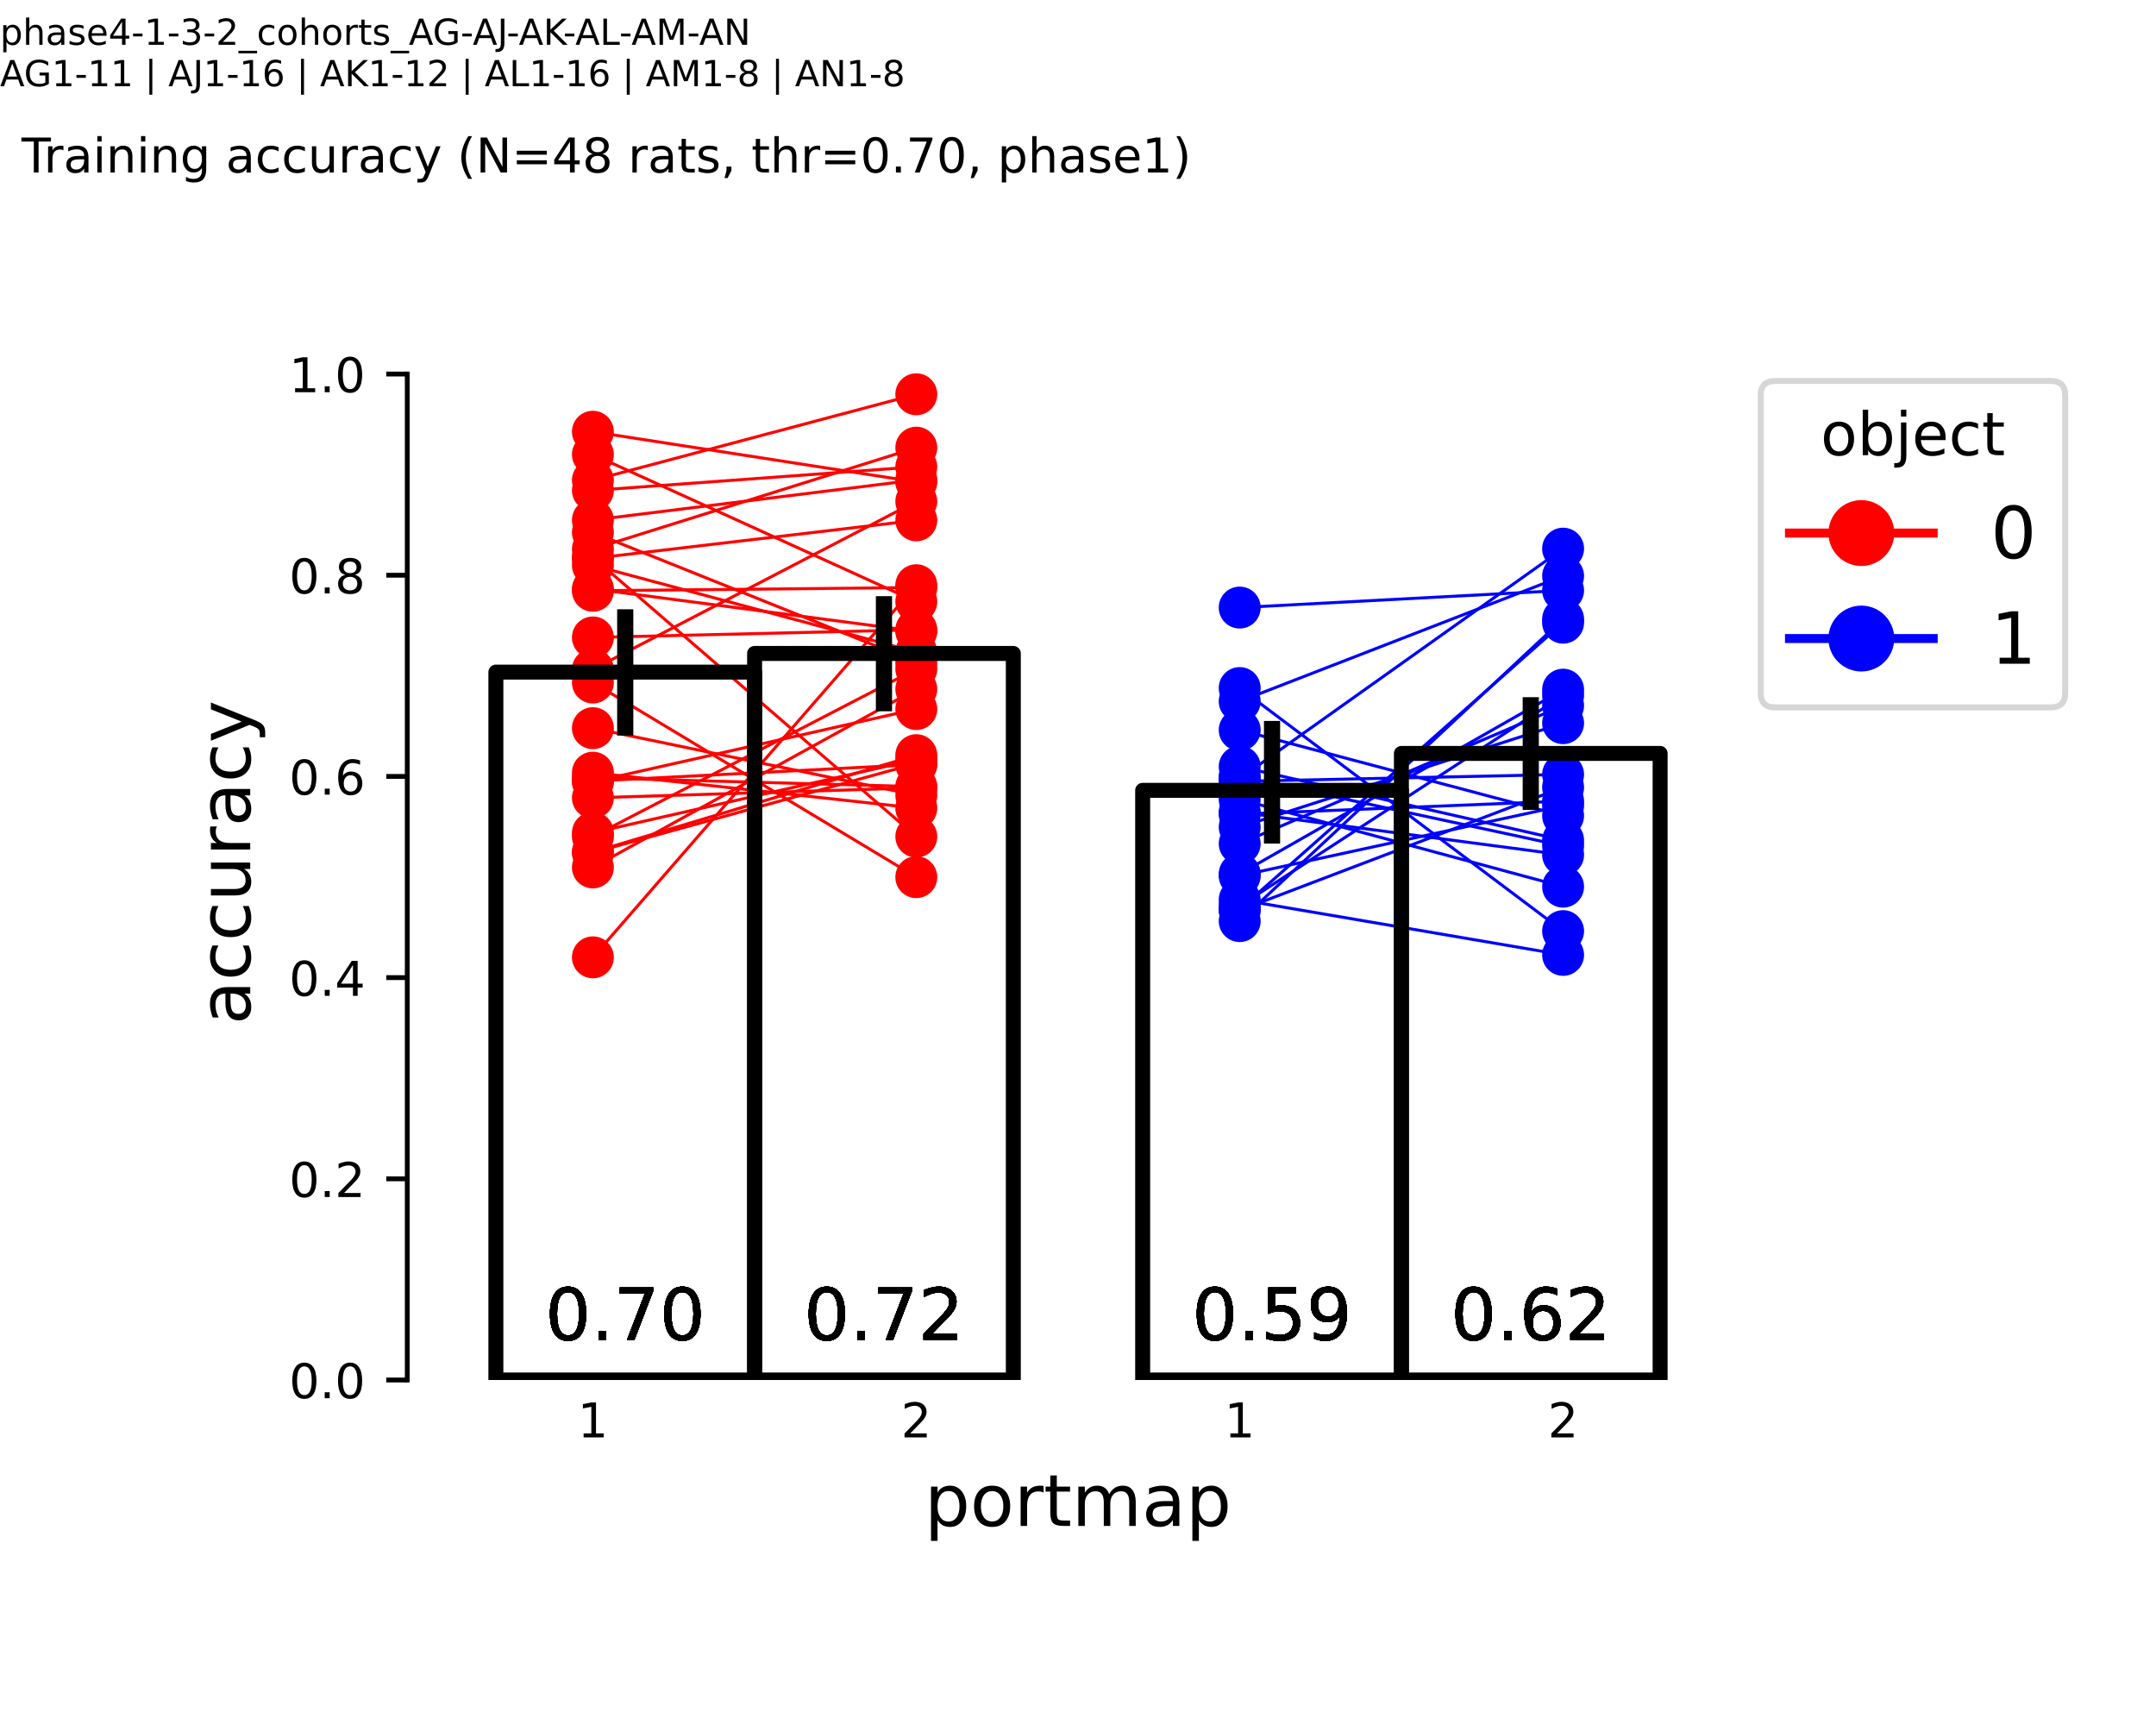 <?xml version="1.0" encoding="utf-8" standalone="no"?>
<!DOCTYPE svg PUBLIC "-//W3C//DTD SVG 1.1//EN"
  "http://www.w3.org/Graphics/SVG/1.1/DTD/svg11.dtd">
<!-- Created with matplotlib (https://matplotlib.org/) -->
<svg height="288pt" version="1.1" viewBox="0 0 360 288" width="360pt" xmlns="http://www.w3.org/2000/svg" xmlns:xlink="http://www.w3.org/1999/xlink">
 <defs>
  <style type="text/css">*{stroke-linecap:butt;stroke-linejoin:round;}</style>
 </defs>
 <g id="figure_1">
  <g id="patch_1">
   <path d="M 0 288 
L 360 288 
L 360 0 
L 0 0 
z
" style="fill:#ffffff;"/>
  </g>
  <g id="axes_1">
   <g id="patch_2">
    <path d="M 72 230.4 
L 288 230.4 
L 288 57.6 
L 72 57.6 
z
" style="fill:#ffffff;"/>
   </g>
   <g id="line2d_1">
    <path clip-path="url(#p2fdc382641)" d="M 99 81.882 
L 153 77.939 
" style="fill:none;stroke:#ff0000;stroke-linecap:square;stroke-width:0.5;"/>
    <defs>
     <path d="M 0 3 
C 0.796 3 1.559 2.684 2.121 2.121 
C 2.684 1.559 3 0.796 3 0 
C 3 -0.796 2.684 -1.559 2.121 -2.121 
C 1.559 -2.684 0.796 -3 0 -3 
C -0.796 -3 -1.559 -2.684 -2.121 -2.121 
C -2.684 -1.559 -3 -0.796 -3 0 
C -3 0.796 -2.684 1.559 -2.121 2.121 
C -1.559 2.684 -0.796 3 0 3 
z
" id="m4ae14a1a37" style="stroke:#ff0000;"/>
    </defs>
    <g clip-path="url(#p2fdc382641)">
     <use style="fill:#ff0000;stroke:#ff0000;" x="99" xlink:href="#m4ae14a1a37" y="81.882"/>
     <use style="fill:#ff0000;stroke:#ff0000;" x="153" xlink:href="#m4ae14a1a37" y="77.939"/>
    </g>
   </g>
   <g id="line2d_2">
    <path clip-path="url(#p2fdc382641)" d="M 99 111.761 
L 153 83.707 
" style="fill:none;stroke:#ff0000;stroke-linecap:square;stroke-width:0.5;"/>
    <g clip-path="url(#p2fdc382641)">
     <use style="fill:#ff0000;stroke:#ff0000;" x="99" xlink:href="#m4ae14a1a37" y="111.761"/>
     <use style="fill:#ff0000;stroke:#ff0000;" x="153" xlink:href="#m4ae14a1a37" y="83.707"/>
    </g>
   </g>
   <g id="line2d_3">
    <path clip-path="url(#p2fdc382641)" d="M 99 93.228 
L 153 86.87 
" style="fill:none;stroke:#ff0000;stroke-linecap:square;stroke-width:0.5;"/>
    <g clip-path="url(#p2fdc382641)">
     <use style="fill:#ff0000;stroke:#ff0000;" x="99" xlink:href="#m4ae14a1a37" y="93.228"/>
     <use style="fill:#ff0000;stroke:#ff0000;" x="153" xlink:href="#m4ae14a1a37" y="86.87"/>
    </g>
   </g>
   <g id="line2d_4">
    <path clip-path="url(#p2fdc382641)" d="M 99 98.632 
L 153 98.092 
" style="fill:none;stroke:#ff0000;stroke-linecap:square;stroke-width:0.5;"/>
    <g clip-path="url(#p2fdc382641)">
     <use style="fill:#ff0000;stroke:#ff0000;" x="99" xlink:href="#m4ae14a1a37" y="98.632"/>
     <use style="fill:#ff0000;stroke:#ff0000;" x="153" xlink:href="#m4ae14a1a37" y="98.092"/>
    </g>
   </g>
   <g id="line2d_5">
    <path clip-path="url(#p2fdc382641)" d="M 99 98.315 
L 153 105.4 
" style="fill:none;stroke:#ff0000;stroke-linecap:square;stroke-width:0.5;"/>
    <g clip-path="url(#p2fdc382641)">
     <use style="fill:#ff0000;stroke:#ff0000;" x="99" xlink:href="#m4ae14a1a37" y="98.315"/>
     <use style="fill:#ff0000;stroke:#ff0000;" x="153" xlink:href="#m4ae14a1a37" y="105.4"/>
    </g>
   </g>
   <g id="line2d_6">
    <path clip-path="url(#p2fdc382641)" d="M 99 75.883 
L 153 100.457 
" style="fill:none;stroke:#ff0000;stroke-linecap:square;stroke-width:0.5;"/>
    <g clip-path="url(#p2fdc382641)">
     <use style="fill:#ff0000;stroke:#ff0000;" x="99" xlink:href="#m4ae14a1a37" y="75.883"/>
     <use style="fill:#ff0000;stroke:#ff0000;" x="153" xlink:href="#m4ae14a1a37" y="100.457"/>
    </g>
   </g>
   <g id="line2d_7">
    <path clip-path="url(#p2fdc382641)" d="M 99 91.67 
L 153 74.742 
" style="fill:none;stroke:#ff0000;stroke-linecap:square;stroke-width:0.5;"/>
    <g clip-path="url(#p2fdc382641)">
     <use style="fill:#ff0000;stroke:#ff0000;" x="99" xlink:href="#m4ae14a1a37" y="91.67"/>
     <use style="fill:#ff0000;stroke:#ff0000;" x="153" xlink:href="#m4ae14a1a37" y="74.742"/>
    </g>
   </g>
   <g id="line2d_8">
    <path clip-path="url(#p2fdc382641)" d="M 99 72.082 
L 153 80.461 
" style="fill:none;stroke:#ff0000;stroke-linecap:square;stroke-width:0.5;"/>
    <g clip-path="url(#p2fdc382641)">
     <use style="fill:#ff0000;stroke:#ff0000;" x="99" xlink:href="#m4ae14a1a37" y="72.082"/>
     <use style="fill:#ff0000;stroke:#ff0000;" x="153" xlink:href="#m4ae14a1a37" y="80.461"/>
    </g>
   </g>
   <g id="line2d_9">
    <path clip-path="url(#p2fdc382641)" d="M 99 80.181 
L 153 65.829 
" style="fill:none;stroke:#ff0000;stroke-linecap:square;stroke-width:0.5;"/>
    <g clip-path="url(#p2fdc382641)">
     <use style="fill:#ff0000;stroke:#ff0000;" x="99" xlink:href="#m4ae14a1a37" y="80.181"/>
     <use style="fill:#ff0000;stroke:#ff0000;" x="153" xlink:href="#m4ae14a1a37" y="65.829"/>
    </g>
   </g>
   <g id="line2d_10">
    <path clip-path="url(#p2fdc382641)" d="M 99 86.827 
L 153 80.126 
" style="fill:none;stroke:#ff0000;stroke-linecap:square;stroke-width:0.5;"/>
    <g clip-path="url(#p2fdc382641)">
     <use style="fill:#ff0000;stroke:#ff0000;" x="99" xlink:href="#m4ae14a1a37" y="86.827"/>
     <use style="fill:#ff0000;stroke:#ff0000;" x="153" xlink:href="#m4ae14a1a37" y="80.126"/>
    </g>
   </g>
   <g id="line2d_11">
    <path clip-path="url(#p2fdc382641)" d="M 99 88.9 
L 153 110.548 
" style="fill:none;stroke:#ff0000;stroke-linecap:square;stroke-width:0.5;"/>
    <g clip-path="url(#p2fdc382641)">
     <use style="fill:#ff0000;stroke:#ff0000;" x="99" xlink:href="#m4ae14a1a37" y="88.9"/>
     <use style="fill:#ff0000;stroke:#ff0000;" x="153" xlink:href="#m4ae14a1a37" y="110.548"/>
    </g>
   </g>
   <g id="line2d_12">
    <path clip-path="url(#p2fdc382641)" d="M 99 139.037 
L 153 126.811 
" style="fill:none;stroke:#ff0000;stroke-linecap:square;stroke-width:0.5;"/>
    <g clip-path="url(#p2fdc382641)">
     <use style="fill:#ff0000;stroke:#ff0000;" x="99" xlink:href="#m4ae14a1a37" y="139.037"/>
     <use style="fill:#ff0000;stroke:#ff0000;" x="153" xlink:href="#m4ae14a1a37" y="126.811"/>
    </g>
   </g>
   <g id="line2d_13">
    <path clip-path="url(#p2fdc382641)" d="M 99 129.004 
L 153 134.923 
" style="fill:none;stroke:#ff0000;stroke-linecap:square;stroke-width:0.5;"/>
    <g clip-path="url(#p2fdc382641)">
     <use style="fill:#ff0000;stroke:#ff0000;" x="99" xlink:href="#m4ae14a1a37" y="129.004"/>
     <use style="fill:#ff0000;stroke:#ff0000;" x="153" xlink:href="#m4ae14a1a37" y="134.923"/>
    </g>
   </g>
   <g id="line2d_14">
    <path clip-path="url(#p2fdc382641)" d="M 99 159.834 
L 153 97.706 
" style="fill:none;stroke:#ff0000;stroke-linecap:square;stroke-width:0.5;"/>
    <g clip-path="url(#p2fdc382641)">
     <use style="fill:#ff0000;stroke:#ff0000;" x="99" xlink:href="#m4ae14a1a37" y="159.834"/>
     <use style="fill:#ff0000;stroke:#ff0000;" x="153" xlink:href="#m4ae14a1a37" y="97.706"/>
    </g>
   </g>
   <g id="line2d_15">
    <path clip-path="url(#p2fdc382641)" d="M 99 142.344 
L 153 127.458 
" style="fill:none;stroke:#ff0000;stroke-linecap:square;stroke-width:0.5;"/>
    <g clip-path="url(#p2fdc382641)">
     <use style="fill:#ff0000;stroke:#ff0000;" x="99" xlink:href="#m4ae14a1a37" y="142.344"/>
     <use style="fill:#ff0000;stroke:#ff0000;" x="153" xlink:href="#m4ae14a1a37" y="127.458"/>
    </g>
   </g>
   <g id="line2d_16">
    <path clip-path="url(#p2fdc382641)" d="M 99 129.865 
L 153 131.33 
" style="fill:none;stroke:#ff0000;stroke-linecap:square;stroke-width:0.5;"/>
    <g clip-path="url(#p2fdc382641)">
     <use style="fill:#ff0000;stroke:#ff0000;" x="99" xlink:href="#m4ae14a1a37" y="129.865"/>
     <use style="fill:#ff0000;stroke:#ff0000;" x="153" xlink:href="#m4ae14a1a37" y="131.33"/>
    </g>
   </g>
   <g id="line2d_17">
    <path clip-path="url(#p2fdc382641)" d="M 99 144.819 
L 153 115.055 
" style="fill:none;stroke:#ff0000;stroke-linecap:square;stroke-width:0.5;"/>
    <g clip-path="url(#p2fdc382641)">
     <use style="fill:#ff0000;stroke:#ff0000;" x="99" xlink:href="#m4ae14a1a37" y="144.819"/>
     <use style="fill:#ff0000;stroke:#ff0000;" x="153" xlink:href="#m4ae14a1a37" y="115.055"/>
    </g>
   </g>
   <g id="line2d_18">
    <path clip-path="url(#p2fdc382641)" d="M 99 130.532 
L 153 118.383 
" style="fill:none;stroke:#ff0000;stroke-linecap:square;stroke-width:0.5;"/>
    <g clip-path="url(#p2fdc382641)">
     <use style="fill:#ff0000;stroke:#ff0000;" x="99" xlink:href="#m4ae14a1a37" y="130.532"/>
     <use style="fill:#ff0000;stroke:#ff0000;" x="153" xlink:href="#m4ae14a1a37" y="118.383"/>
    </g>
   </g>
   <g id="line2d_19">
    <path clip-path="url(#p2fdc382641)" d="M 99 121.573 
L 153 132.77 
" style="fill:none;stroke:#ff0000;stroke-linecap:square;stroke-width:0.5;"/>
    <g clip-path="url(#p2fdc382641)">
     <use style="fill:#ff0000;stroke:#ff0000;" x="99" xlink:href="#m4ae14a1a37" y="121.573"/>
     <use style="fill:#ff0000;stroke:#ff0000;" x="153" xlink:href="#m4ae14a1a37" y="132.77"/>
    </g>
   </g>
   <g id="line2d_20">
    <path clip-path="url(#p2fdc382641)" d="M 99 113.952 
L 153 146.443 
" style="fill:none;stroke:#ff0000;stroke-linecap:square;stroke-width:0.5;"/>
    <g clip-path="url(#p2fdc382641)">
     <use style="fill:#ff0000;stroke:#ff0000;" x="99" xlink:href="#m4ae14a1a37" y="113.952"/>
     <use style="fill:#ff0000;stroke:#ff0000;" x="153" xlink:href="#m4ae14a1a37" y="146.443"/>
    </g>
   </g>
   <g id="line2d_21">
    <path clip-path="url(#p2fdc382641)" d="M 99 142.27 
L 153 126.082 
" style="fill:none;stroke:#ff0000;stroke-linecap:square;stroke-width:0.5;"/>
    <g clip-path="url(#p2fdc382641)">
     <use style="fill:#ff0000;stroke:#ff0000;" x="99" xlink:href="#m4ae14a1a37" y="142.27"/>
     <use style="fill:#ff0000;stroke:#ff0000;" x="153" xlink:href="#m4ae14a1a37" y="126.082"/>
    </g>
   </g>
   <g id="line2d_22">
    <path clip-path="url(#p2fdc382641)" d="M 99 133.199 
L 153 131.53 
" style="fill:none;stroke:#ff0000;stroke-linecap:square;stroke-width:0.5;"/>
    <g clip-path="url(#p2fdc382641)">
     <use style="fill:#ff0000;stroke:#ff0000;" x="99" xlink:href="#m4ae14a1a37" y="133.199"/>
     <use style="fill:#ff0000;stroke:#ff0000;" x="153" xlink:href="#m4ae14a1a37" y="131.53"/>
    </g>
   </g>
   <g id="line2d_23">
    <path clip-path="url(#p2fdc382641)" d="M 99 130.409 
L 153 127.64 
" style="fill:none;stroke:#ff0000;stroke-linecap:square;stroke-width:0.5;"/>
    <g clip-path="url(#p2fdc382641)">
     <use style="fill:#ff0000;stroke:#ff0000;" x="99" xlink:href="#m4ae14a1a37" y="130.409"/>
     <use style="fill:#ff0000;stroke:#ff0000;" x="153" xlink:href="#m4ae14a1a37" y="127.64"/>
    </g>
   </g>
   <g id="line2d_24">
    <path clip-path="url(#p2fdc382641)" d="M 99 94.381 
L 153 108.876 
" style="fill:none;stroke:#ff0000;stroke-linecap:square;stroke-width:0.5;"/>
    <g clip-path="url(#p2fdc382641)">
     <use style="fill:#ff0000;stroke:#ff0000;" x="99" xlink:href="#m4ae14a1a37" y="94.381"/>
     <use style="fill:#ff0000;stroke:#ff0000;" x="153" xlink:href="#m4ae14a1a37" y="108.876"/>
    </g>
   </g>
   <g id="line2d_25">
    <path clip-path="url(#p2fdc382641)" d="M 99 93.041 
L 153 139.672 
" style="fill:none;stroke:#ff0000;stroke-linecap:square;stroke-width:0.5;"/>
    <g clip-path="url(#p2fdc382641)">
     <use style="fill:#ff0000;stroke:#ff0000;" x="99" xlink:href="#m4ae14a1a37" y="93.041"/>
     <use style="fill:#ff0000;stroke:#ff0000;" x="153" xlink:href="#m4ae14a1a37" y="139.672"/>
    </g>
   </g>
   <g id="line2d_26">
    <path clip-path="url(#p2fdc382641)" d="M 99 139.665 
L 153 111.682 
" style="fill:none;stroke:#ff0000;stroke-linecap:square;stroke-width:0.5;"/>
    <g clip-path="url(#p2fdc382641)">
     <use style="fill:#ff0000;stroke:#ff0000;" x="99" xlink:href="#m4ae14a1a37" y="139.665"/>
     <use style="fill:#ff0000;stroke:#ff0000;" x="153" xlink:href="#m4ae14a1a37" y="111.682"/>
    </g>
   </g>
   <g id="line2d_27">
    <path clip-path="url(#p2fdc382641)" d="M 99 106.423 
L 153 105.146 
" style="fill:none;stroke:#ff0000;stroke-linecap:square;stroke-width:0.5;"/>
    <g clip-path="url(#p2fdc382641)">
     <use style="fill:#ff0000;stroke:#ff0000;" x="99" xlink:href="#m4ae14a1a37" y="106.423"/>
     <use style="fill:#ff0000;stroke:#ff0000;" x="153" xlink:href="#m4ae14a1a37" y="105.146"/>
    </g>
   </g>
   <g id="line2d_28">
    <path clip-path="url(#p2fdc382641)" d="M 207 130.452 
L 261 129.297 
" style="fill:none;stroke:#0000ff;stroke-linecap:square;stroke-width:0.5;"/>
    <defs>
     <path d="M 0 3 
C 0.796 3 1.559 2.684 2.121 2.121 
C 2.684 1.559 3 0.796 3 0 
C 3 -0.796 2.684 -1.559 2.121 -2.121 
C 1.559 -2.684 0.796 -3 0 -3 
C -0.796 -3 -1.559 -2.684 -2.121 -2.121 
C -2.684 -1.559 -3 -0.796 -3 0 
C -3 0.796 -2.684 1.559 -2.121 2.121 
C -1.559 2.684 -0.796 3 0 3 
z
" id="mfd8769c1d8" style="stroke:#0000ff;"/>
    </defs>
    <g clip-path="url(#p2fdc382641)">
     <use style="fill:#0000ff;stroke:#0000ff;" x="207" xlink:href="#mfd8769c1d8" y="130.452"/>
     <use style="fill:#0000ff;stroke:#0000ff;" x="261" xlink:href="#mfd8769c1d8" y="129.297"/>
    </g>
   </g>
   <g id="line2d_29">
    <path clip-path="url(#p2fdc382641)" d="M 207 151.837 
L 261 103.961 
" style="fill:none;stroke:#0000ff;stroke-linecap:square;stroke-width:0.5;"/>
    <g clip-path="url(#p2fdc382641)">
     <use style="fill:#0000ff;stroke:#0000ff;" x="207" xlink:href="#mfd8769c1d8" y="151.837"/>
     <use style="fill:#0000ff;stroke:#0000ff;" x="261" xlink:href="#mfd8769c1d8" y="103.961"/>
    </g>
   </g>
   <g id="line2d_30">
    <path clip-path="url(#p2fdc382641)" d="M 207 140.859 
L 261 117.811 
" style="fill:none;stroke:#0000ff;stroke-linecap:square;stroke-width:0.5;"/>
    <g clip-path="url(#p2fdc382641)">
     <use style="fill:#0000ff;stroke:#0000ff;" x="207" xlink:href="#mfd8769c1d8" y="140.859"/>
     <use style="fill:#0000ff;stroke:#0000ff;" x="261" xlink:href="#mfd8769c1d8" y="117.811"/>
    </g>
   </g>
   <g id="line2d_31">
    <path clip-path="url(#p2fdc382641)" d="M 207 121.878 
L 261 136.21 
" style="fill:none;stroke:#0000ff;stroke-linecap:square;stroke-width:0.5;"/>
    <g clip-path="url(#p2fdc382641)">
     <use style="fill:#0000ff;stroke:#0000ff;" x="207" xlink:href="#mfd8769c1d8" y="121.878"/>
     <use style="fill:#0000ff;stroke:#0000ff;" x="261" xlink:href="#mfd8769c1d8" y="136.21"/>
    </g>
   </g>
   <g id="line2d_32">
    <path clip-path="url(#p2fdc382641)" d="M 207 135.601 
L 261 142.724 
" style="fill:none;stroke:#0000ff;stroke-linecap:square;stroke-width:0.5;"/>
    <g clip-path="url(#p2fdc382641)">
     <use style="fill:#0000ff;stroke:#0000ff;" x="207" xlink:href="#mfd8769c1d8" y="135.601"/>
     <use style="fill:#0000ff;stroke:#0000ff;" x="261" xlink:href="#mfd8769c1d8" y="142.724"/>
    </g>
   </g>
   <g id="line2d_33">
    <path clip-path="url(#p2fdc382641)" d="M 207 153.784 
L 261 103.366 
" style="fill:none;stroke:#0000ff;stroke-linecap:square;stroke-width:0.5;"/>
    <g clip-path="url(#p2fdc382641)">
     <use style="fill:#0000ff;stroke:#0000ff;" x="207" xlink:href="#mfd8769c1d8" y="153.784"/>
     <use style="fill:#0000ff;stroke:#0000ff;" x="261" xlink:href="#mfd8769c1d8" y="103.366"/>
    </g>
   </g>
   <g id="line2d_34">
    <path clip-path="url(#p2fdc382641)" d="M 207 129.629 
L 261 141.225 
" style="fill:none;stroke:#0000ff;stroke-linecap:square;stroke-width:0.5;"/>
    <g clip-path="url(#p2fdc382641)">
     <use style="fill:#0000ff;stroke:#0000ff;" x="207" xlink:href="#mfd8769c1d8" y="129.629"/>
     <use style="fill:#0000ff;stroke:#0000ff;" x="261" xlink:href="#mfd8769c1d8" y="141.225"/>
    </g>
   </g>
   <g id="line2d_35">
    <path clip-path="url(#p2fdc382641)" d="M 207 151.267 
L 261 116.106 
" style="fill:none;stroke:#0000ff;stroke-linecap:square;stroke-width:0.5;"/>
    <g clip-path="url(#p2fdc382641)">
     <use style="fill:#0000ff;stroke:#0000ff;" x="207" xlink:href="#mfd8769c1d8" y="151.267"/>
     <use style="fill:#0000ff;stroke:#0000ff;" x="261" xlink:href="#mfd8769c1d8" y="116.106"/>
    </g>
   </g>
   <g id="line2d_36">
    <path clip-path="url(#p2fdc382641)" d="M 207 114.876 
L 261 155.455 
" style="fill:none;stroke:#0000ff;stroke-linecap:square;stroke-width:0.5;"/>
    <g clip-path="url(#p2fdc382641)">
     <use style="fill:#0000ff;stroke:#0000ff;" x="207" xlink:href="#mfd8769c1d8" y="114.876"/>
     <use style="fill:#0000ff;stroke:#0000ff;" x="261" xlink:href="#mfd8769c1d8" y="155.455"/>
    </g>
   </g>
   <g id="line2d_37">
    <path clip-path="url(#p2fdc382641)" d="M 207 133.466 
L 261 148.034 
" style="fill:none;stroke:#0000ff;stroke-linecap:square;stroke-width:0.5;"/>
    <g clip-path="url(#p2fdc382641)">
     <use style="fill:#0000ff;stroke:#0000ff;" x="207" xlink:href="#mfd8769c1d8" y="133.466"/>
     <use style="fill:#0000ff;stroke:#0000ff;" x="261" xlink:href="#mfd8769c1d8" y="148.034"/>
    </g>
   </g>
   <g id="line2d_38">
    <path clip-path="url(#p2fdc382641)" d="M 207 138.091 
L 261 120.737 
" style="fill:none;stroke:#0000ff;stroke-linecap:square;stroke-width:0.5;"/>
    <g clip-path="url(#p2fdc382641)">
     <use style="fill:#0000ff;stroke:#0000ff;" x="207" xlink:href="#mfd8769c1d8" y="138.091"/>
     <use style="fill:#0000ff;stroke:#0000ff;" x="261" xlink:href="#mfd8769c1d8" y="120.737"/>
    </g>
   </g>
   <g id="line2d_39">
    <path clip-path="url(#p2fdc382641)" d="M 207 135.924 
L 261 133.747 
" style="fill:none;stroke:#0000ff;stroke-linecap:square;stroke-width:0.5;"/>
    <g clip-path="url(#p2fdc382641)">
     <use style="fill:#0000ff;stroke:#0000ff;" x="207" xlink:href="#mfd8769c1d8" y="135.924"/>
     <use style="fill:#0000ff;stroke:#0000ff;" x="261" xlink:href="#mfd8769c1d8" y="133.747"/>
    </g>
   </g>
   <g id="line2d_40">
    <path clip-path="url(#p2fdc382641)" d="M 207 127.992 
L 261 140.278 
" style="fill:none;stroke:#0000ff;stroke-linecap:square;stroke-width:0.5;"/>
    <g clip-path="url(#p2fdc382641)">
     <use style="fill:#0000ff;stroke:#0000ff;" x="207" xlink:href="#mfd8769c1d8" y="127.992"/>
     <use style="fill:#0000ff;stroke:#0000ff;" x="261" xlink:href="#mfd8769c1d8" y="140.278"/>
    </g>
   </g>
   <g id="line2d_41">
    <path clip-path="url(#p2fdc382641)" d="M 207 150.208 
L 261 159.426 
" style="fill:none;stroke:#0000ff;stroke-linecap:square;stroke-width:0.5;"/>
    <g clip-path="url(#p2fdc382641)">
     <use style="fill:#0000ff;stroke:#0000ff;" x="207" xlink:href="#mfd8769c1d8" y="150.208"/>
     <use style="fill:#0000ff;stroke:#0000ff;" x="261" xlink:href="#mfd8769c1d8" y="159.426"/>
    </g>
   </g>
   <g id="line2d_42">
    <path clip-path="url(#p2fdc382641)" d="M 207 146.22 
L 261 134.505 
" style="fill:none;stroke:#0000ff;stroke-linecap:square;stroke-width:0.5;"/>
    <g clip-path="url(#p2fdc382641)">
     <use style="fill:#0000ff;stroke:#0000ff;" x="207" xlink:href="#mfd8769c1d8" y="146.22"/>
     <use style="fill:#0000ff;stroke:#0000ff;" x="261" xlink:href="#mfd8769c1d8" y="134.505"/>
    </g>
   </g>
   <g id="line2d_43">
    <path clip-path="url(#p2fdc382641)" d="M 207 145.911 
L 261 115.144 
" style="fill:none;stroke:#0000ff;stroke-linecap:square;stroke-width:0.5;"/>
    <g clip-path="url(#p2fdc382641)">
     <use style="fill:#0000ff;stroke:#0000ff;" x="207" xlink:href="#mfd8769c1d8" y="145.911"/>
     <use style="fill:#0000ff;stroke:#0000ff;" x="261" xlink:href="#mfd8769c1d8" y="115.144"/>
    </g>
   </g>
   <g id="line2d_44">
    <path clip-path="url(#p2fdc382641)" d="M 207 151.975 
L 261 131.439 
" style="fill:none;stroke:#0000ff;stroke-linecap:square;stroke-width:0.5;"/>
    <g clip-path="url(#p2fdc382641)">
     <use style="fill:#0000ff;stroke:#0000ff;" x="207" xlink:href="#mfd8769c1d8" y="151.975"/>
     <use style="fill:#0000ff;stroke:#0000ff;" x="261" xlink:href="#mfd8769c1d8" y="131.439"/>
    </g>
   </g>
   <g id="line2d_45">
    <path clip-path="url(#p2fdc382641)" d="M 207 129.988 
L 261 91.601 
" style="fill:none;stroke:#0000ff;stroke-linecap:square;stroke-width:0.5;"/>
    <g clip-path="url(#p2fdc382641)">
     <use style="fill:#0000ff;stroke:#0000ff;" x="207" xlink:href="#mfd8769c1d8" y="129.988"/>
     <use style="fill:#0000ff;stroke:#0000ff;" x="261" xlink:href="#mfd8769c1d8" y="91.601"/>
    </g>
   </g>
   <g id="line2d_46">
    <path clip-path="url(#p2fdc382641)" d="M 207 101.439 
L 261 98.574 
" style="fill:none;stroke:#0000ff;stroke-linecap:square;stroke-width:0.5;"/>
    <g clip-path="url(#p2fdc382641)">
     <use style="fill:#0000ff;stroke:#0000ff;" x="207" xlink:href="#mfd8769c1d8" y="101.439"/>
     <use style="fill:#0000ff;stroke:#0000ff;" x="261" xlink:href="#mfd8769c1d8" y="98.574"/>
    </g>
   </g>
   <g id="line2d_47">
    <path clip-path="url(#p2fdc382641)" d="M 207 117.101 
L 261 96.161 
" style="fill:none;stroke:#0000ff;stroke-linecap:square;stroke-width:0.5;"/>
    <g clip-path="url(#p2fdc382641)">
     <use style="fill:#0000ff;stroke:#0000ff;" x="207" xlink:href="#mfd8769c1d8" y="117.101"/>
     <use style="fill:#0000ff;stroke:#0000ff;" x="261" xlink:href="#mfd8769c1d8" y="96.161"/>
    </g>
   </g>
   <g id="patch_3">
    <path clip-path="url(#p2fdc382641)" d="M 82.8 230.4 
L 126 230.4 
L 126 112.212 
L 82.8 112.212 
z
" style="fill:none;stroke:#000000;stroke-linejoin:miter;stroke-width:2.5;"/>
   </g>
   <g id="patch_4">
    <path clip-path="url(#p2fdc382641)" d="M 190.8 230.4 
L 234 230.4 
L 234 131.95 
L 190.8 131.95 
z
" style="fill:none;stroke:#000000;stroke-linejoin:miter;stroke-width:2.5;"/>
   </g>
   <g id="patch_5">
    <path clip-path="url(#p2fdc382641)" d="M 126 230.4 
L 169.2 230.4 
L 169.2 109.099 
L 126 109.099 
z
" style="fill:none;stroke:#000000;stroke-linejoin:miter;stroke-width:2.5;"/>
   </g>
   <g id="patch_6">
    <path clip-path="url(#p2fdc382641)" d="M 234 230.4 
L 277.2 230.4 
L 277.2 125.79 
L 234 125.79 
z
" style="fill:none;stroke:#000000;stroke-linejoin:miter;stroke-width:2.5;"/>
   </g>
   <g id="matplotlib.axis_1">
    <g id="xtick_1">
     <g id="line2d_48"/>
     <g id="text_1">
      <!-- 1 -->
      <g transform="translate(96.455 239.979)scale(0.08 -0.08)">
       <defs>
        <path d="M 12.406 8.297 
L 28.516 8.297 
L 28.516 63.922 
L 10.984 60.406 
L 10.984 69.391 
L 28.422 72.906 
L 38.281 72.906 
L 38.281 8.297 
L 54.391 8.297 
L 54.391 0 
L 12.406 0 
z
" id="DejaVuSans-49"/>
       </defs>
       <use xlink:href="#DejaVuSans-49"/>
      </g>
     </g>
    </g>
    <g id="xtick_2">
     <g id="line2d_49"/>
     <g id="text_2">
      <!-- 2 -->
      <g transform="translate(150.455 239.979)scale(0.08 -0.08)">
       <defs>
        <path d="M 19.188 8.297 
L 53.609 8.297 
L 53.609 0 
L 7.328 0 
L 7.328 8.297 
Q 12.938 14.109 22.625 23.891 
Q 32.328 33.688 34.812 36.531 
Q 39.547 41.844 41.422 45.531 
Q 43.312 49.219 43.312 52.781 
Q 43.312 58.594 39.234 62.25 
Q 35.156 65.922 28.609 65.922 
Q 23.969 65.922 18.812 64.312 
Q 13.672 62.703 7.812 59.422 
L 7.812 69.391 
Q 13.766 71.781 18.938 73 
Q 24.125 74.219 28.422 74.219 
Q 39.75 74.219 46.484 68.547 
Q 53.219 62.891 53.219 53.422 
Q 53.219 48.922 51.531 44.891 
Q 49.859 40.875 45.406 35.406 
Q 44.188 33.984 37.641 27.219 
Q 31.109 20.453 19.188 8.297 
z
" id="DejaVuSans-50"/>
       </defs>
       <use xlink:href="#DejaVuSans-50"/>
      </g>
     </g>
    </g>
    <g id="xtick_3">
     <g id="line2d_50"/>
     <g id="text_3">
      <!-- 1 -->
      <g transform="translate(204.455 239.979)scale(0.08 -0.08)">
       <use xlink:href="#DejaVuSans-49"/>
      </g>
     </g>
    </g>
    <g id="xtick_4">
     <g id="line2d_51"/>
     <g id="text_4">
      <!-- 2 -->
      <g transform="translate(258.455 239.979)scale(0.08 -0.08)">
       <use xlink:href="#DejaVuSans-50"/>
      </g>
     </g>
    </g>
    <g id="text_5">
     <!-- portmap -->
     <g transform="translate(154.371 254.761)scale(0.12 -0.12)">
      <defs>
       <path d="M 18.109 8.203 
L 18.109 -20.797 
L 9.078 -20.797 
L 9.078 54.688 
L 18.109 54.688 
L 18.109 46.391 
Q 20.953 51.266 25.266 53.625 
Q 29.594 56 35.594 56 
Q 45.562 56 51.781 48.094 
Q 58.016 40.188 58.016 27.297 
Q 58.016 14.406 51.781 6.484 
Q 45.562 -1.422 35.594 -1.422 
Q 29.594 -1.422 25.266 0.953 
Q 20.953 3.328 18.109 8.203 
z
M 48.688 27.297 
Q 48.688 37.203 44.609 42.844 
Q 40.531 48.484 33.406 48.484 
Q 26.266 48.484 22.188 42.844 
Q 18.109 37.203 18.109 27.297 
Q 18.109 17.391 22.188 11.75 
Q 26.266 6.109 33.406 6.109 
Q 40.531 6.109 44.609 11.75 
Q 48.688 17.391 48.688 27.297 
z
" id="DejaVuSans-112"/>
       <path d="M 30.609 48.391 
Q 23.391 48.391 19.188 42.75 
Q 14.984 37.109 14.984 27.297 
Q 14.984 17.484 19.156 11.844 
Q 23.344 6.203 30.609 6.203 
Q 37.797 6.203 41.984 11.859 
Q 46.188 17.531 46.188 27.297 
Q 46.188 37.016 41.984 42.703 
Q 37.797 48.391 30.609 48.391 
z
M 30.609 56 
Q 42.328 56 49.016 48.375 
Q 55.719 40.766 55.719 27.297 
Q 55.719 13.875 49.016 6.219 
Q 42.328 -1.422 30.609 -1.422 
Q 18.844 -1.422 12.172 6.219 
Q 5.516 13.875 5.516 27.297 
Q 5.516 40.766 12.172 48.375 
Q 18.844 56 30.609 56 
z
" id="DejaVuSans-111"/>
       <path d="M 41.109 46.297 
Q 39.594 47.172 37.812 47.578 
Q 36.031 48 33.891 48 
Q 26.266 48 22.188 43.047 
Q 18.109 38.094 18.109 28.812 
L 18.109 0 
L 9.078 0 
L 9.078 54.688 
L 18.109 54.688 
L 18.109 46.188 
Q 20.953 51.172 25.484 53.578 
Q 30.031 56 36.531 56 
Q 37.453 56 38.578 55.875 
Q 39.703 55.766 41.062 55.516 
z
" id="DejaVuSans-114"/>
       <path d="M 18.312 70.219 
L 18.312 54.688 
L 36.812 54.688 
L 36.812 47.703 
L 18.312 47.703 
L 18.312 18.016 
Q 18.312 11.328 20.141 9.422 
Q 21.969 7.516 27.594 7.516 
L 36.812 7.516 
L 36.812 0 
L 27.594 0 
Q 17.188 0 13.234 3.875 
Q 9.281 7.766 9.281 18.016 
L 9.281 47.703 
L 2.688 47.703 
L 2.688 54.688 
L 9.281 54.688 
L 9.281 70.219 
z
" id="DejaVuSans-116"/>
       <path d="M 52 44.188 
Q 55.375 50.25 60.062 53.125 
Q 64.75 56 71.094 56 
Q 79.641 56 84.281 50.016 
Q 88.922 44.047 88.922 33.016 
L 88.922 0 
L 79.891 0 
L 79.891 32.719 
Q 79.891 40.578 77.094 44.375 
Q 74.312 48.188 68.609 48.188 
Q 61.625 48.188 57.562 43.547 
Q 53.516 38.922 53.516 30.906 
L 53.516 0 
L 44.484 0 
L 44.484 32.719 
Q 44.484 40.625 41.703 44.406 
Q 38.922 48.188 33.109 48.188 
Q 26.219 48.188 22.156 43.531 
Q 18.109 38.875 18.109 30.906 
L 18.109 0 
L 9.078 0 
L 9.078 54.688 
L 18.109 54.688 
L 18.109 46.188 
Q 21.188 51.219 25.484 53.609 
Q 29.781 56 35.688 56 
Q 41.656 56 45.828 52.969 
Q 50 49.953 52 44.188 
z
" id="DejaVuSans-109"/>
       <path d="M 34.281 27.484 
Q 23.391 27.484 19.188 25 
Q 14.984 22.516 14.984 16.5 
Q 14.984 11.719 18.141 8.906 
Q 21.297 6.109 26.703 6.109 
Q 34.188 6.109 38.703 11.406 
Q 43.219 16.703 43.219 25.484 
L 43.219 27.484 
z
M 52.203 31.203 
L 52.203 0 
L 43.219 0 
L 43.219 8.297 
Q 40.141 3.328 35.547 0.953 
Q 30.953 -1.422 24.312 -1.422 
Q 15.922 -1.422 10.953 3.297 
Q 6 8.016 6 15.922 
Q 6 25.141 12.172 29.828 
Q 18.359 34.516 30.609 34.516 
L 43.219 34.516 
L 43.219 35.406 
Q 43.219 41.609 39.141 45 
Q 35.062 48.391 27.688 48.391 
Q 23 48.391 18.547 47.266 
Q 14.109 46.141 10.016 43.891 
L 10.016 52.203 
Q 14.938 54.109 19.578 55.047 
Q 24.219 56 28.609 56 
Q 40.484 56 46.344 49.844 
Q 52.203 43.703 52.203 31.203 
z
" id="DejaVuSans-97"/>
      </defs>
      <use xlink:href="#DejaVuSans-112"/>
      <use x="63.477" xlink:href="#DejaVuSans-111"/>
      <use x="124.658" xlink:href="#DejaVuSans-114"/>
      <use x="165.771" xlink:href="#DejaVuSans-116"/>
      <use x="204.98" xlink:href="#DejaVuSans-109"/>
      <use x="302.393" xlink:href="#DejaVuSans-97"/>
      <use x="363.672" xlink:href="#DejaVuSans-112"/>
     </g>
    </g>
   </g>
   <g id="matplotlib.axis_2">
    <g id="ytick_1">
     <g id="line2d_52">
      <defs>
       <path d="M 0 0 
L -3.5 0 
" id="mdf613d3998" style="stroke:#000000;stroke-width:0.8;"/>
      </defs>
      <g>
       <use style="stroke:#000000;stroke-width:0.8;" x="68" xlink:href="#mdf613d3998" y="230.4"/>
      </g>
     </g>
     <g id="text_6">
      <!-- 0.0 -->
      <g transform="translate(48.278 233.439)scale(0.08 -0.08)">
       <defs>
        <path d="M 31.781 66.406 
Q 24.172 66.406 20.328 58.906 
Q 16.5 51.422 16.5 36.375 
Q 16.5 21.391 20.328 13.891 
Q 24.172 6.391 31.781 6.391 
Q 39.453 6.391 43.281 13.891 
Q 47.125 21.391 47.125 36.375 
Q 47.125 51.422 43.281 58.906 
Q 39.453 66.406 31.781 66.406 
z
M 31.781 74.219 
Q 44.047 74.219 50.516 64.516 
Q 56.984 54.828 56.984 36.375 
Q 56.984 17.969 50.516 8.266 
Q 44.047 -1.422 31.781 -1.422 
Q 19.531 -1.422 13.062 8.266 
Q 6.594 17.969 6.594 36.375 
Q 6.594 54.828 13.062 64.516 
Q 19.531 74.219 31.781 74.219 
z
" id="DejaVuSans-48"/>
        <path d="M 10.688 12.406 
L 21 12.406 
L 21 0 
L 10.688 0 
z
" id="DejaVuSans-46"/>
       </defs>
       <use xlink:href="#DejaVuSans-48"/>
       <use x="63.623" xlink:href="#DejaVuSans-46"/>
       <use x="95.41" xlink:href="#DejaVuSans-48"/>
      </g>
     </g>
    </g>
    <g id="ytick_2">
     <g id="line2d_53">
      <g>
       <use style="stroke:#000000;stroke-width:0.8;" x="68" xlink:href="#mdf613d3998" y="196.809"/>
      </g>
     </g>
     <g id="text_7">
      <!-- 0.2 -->
      <g transform="translate(48.278 199.849)scale(0.08 -0.08)">
       <use xlink:href="#DejaVuSans-48"/>
       <use x="63.623" xlink:href="#DejaVuSans-46"/>
       <use x="95.41" xlink:href="#DejaVuSans-50"/>
      </g>
     </g>
    </g>
    <g id="ytick_3">
     <g id="line2d_54">
      <g>
       <use style="stroke:#000000;stroke-width:0.8;" x="68" xlink:href="#mdf613d3998" y="163.219"/>
      </g>
     </g>
     <g id="text_8">
      <!-- 0.4 -->
      <g transform="translate(48.278 166.258)scale(0.08 -0.08)">
       <defs>
        <path d="M 37.797 64.312 
L 12.891 25.391 
L 37.797 25.391 
z
M 35.203 72.906 
L 47.609 72.906 
L 47.609 25.391 
L 58.016 25.391 
L 58.016 17.188 
L 47.609 17.188 
L 47.609 0 
L 37.797 0 
L 37.797 17.188 
L 4.891 17.188 
L 4.891 26.703 
z
" id="DejaVuSans-52"/>
       </defs>
       <use xlink:href="#DejaVuSans-48"/>
       <use x="63.623" xlink:href="#DejaVuSans-46"/>
       <use x="95.41" xlink:href="#DejaVuSans-52"/>
      </g>
     </g>
    </g>
    <g id="ytick_4">
     <g id="line2d_55">
      <g>
       <use style="stroke:#000000;stroke-width:0.8;" x="68" xlink:href="#mdf613d3998" y="129.628"/>
      </g>
     </g>
     <g id="text_9">
      <!-- 0.6 -->
      <g transform="translate(48.278 132.668)scale(0.08 -0.08)">
       <defs>
        <path d="M 33.016 40.375 
Q 26.375 40.375 22.484 35.828 
Q 18.609 31.297 18.609 23.391 
Q 18.609 15.531 22.484 10.953 
Q 26.375 6.391 33.016 6.391 
Q 39.656 6.391 43.531 10.953 
Q 47.406 15.531 47.406 23.391 
Q 47.406 31.297 43.531 35.828 
Q 39.656 40.375 33.016 40.375 
z
M 52.594 71.297 
L 52.594 62.312 
Q 48.875 64.062 45.094 64.984 
Q 41.312 65.922 37.594 65.922 
Q 27.828 65.922 22.672 59.328 
Q 17.531 52.734 16.797 39.406 
Q 19.672 43.656 24.016 45.922 
Q 28.375 48.188 33.594 48.188 
Q 44.578 48.188 50.953 41.516 
Q 57.328 34.859 57.328 23.391 
Q 57.328 12.156 50.688 5.359 
Q 44.047 -1.422 33.016 -1.422 
Q 20.359 -1.422 13.672 8.266 
Q 6.984 17.969 6.984 36.375 
Q 6.984 53.656 15.188 63.938 
Q 23.391 74.219 37.203 74.219 
Q 40.922 74.219 44.703 73.484 
Q 48.484 72.75 52.594 71.297 
z
" id="DejaVuSans-54"/>
       </defs>
       <use xlink:href="#DejaVuSans-48"/>
       <use x="63.623" xlink:href="#DejaVuSans-46"/>
       <use x="95.41" xlink:href="#DejaVuSans-54"/>
      </g>
     </g>
    </g>
    <g id="ytick_5">
     <g id="line2d_56">
      <g>
       <use style="stroke:#000000;stroke-width:0.8;" x="68" xlink:href="#mdf613d3998" y="96.038"/>
      </g>
     </g>
     <g id="text_10">
      <!-- 0.8 -->
      <g transform="translate(48.278 99.077)scale(0.08 -0.08)">
       <defs>
        <path d="M 31.781 34.625 
Q 24.75 34.625 20.719 30.859 
Q 16.703 27.094 16.703 20.516 
Q 16.703 13.922 20.719 10.156 
Q 24.75 6.391 31.781 6.391 
Q 38.812 6.391 42.859 10.172 
Q 46.922 13.969 46.922 20.516 
Q 46.922 27.094 42.891 30.859 
Q 38.875 34.625 31.781 34.625 
z
M 21.922 38.812 
Q 15.578 40.375 12.031 44.719 
Q 8.5 49.078 8.5 55.328 
Q 8.5 64.062 14.719 69.141 
Q 20.953 74.219 31.781 74.219 
Q 42.672 74.219 48.875 69.141 
Q 55.078 64.062 55.078 55.328 
Q 55.078 49.078 51.531 44.719 
Q 48 40.375 41.703 38.812 
Q 48.828 37.156 52.797 32.312 
Q 56.781 27.484 56.781 20.516 
Q 56.781 9.906 50.312 4.234 
Q 43.844 -1.422 31.781 -1.422 
Q 19.734 -1.422 13.25 4.234 
Q 6.781 9.906 6.781 20.516 
Q 6.781 27.484 10.781 32.312 
Q 14.797 37.156 21.922 38.812 
z
M 18.312 54.391 
Q 18.312 48.734 21.844 45.562 
Q 25.391 42.391 31.781 42.391 
Q 38.141 42.391 41.719 45.562 
Q 45.312 48.734 45.312 54.391 
Q 45.312 60.062 41.719 63.234 
Q 38.141 66.406 31.781 66.406 
Q 25.391 66.406 21.844 63.234 
Q 18.312 60.062 18.312 54.391 
z
" id="DejaVuSans-56"/>
       </defs>
       <use xlink:href="#DejaVuSans-48"/>
       <use x="63.623" xlink:href="#DejaVuSans-46"/>
       <use x="95.41" xlink:href="#DejaVuSans-56"/>
      </g>
     </g>
    </g>
    <g id="ytick_6">
     <g id="line2d_57">
      <g>
       <use style="stroke:#000000;stroke-width:0.8;" x="68" xlink:href="#mdf613d3998" y="62.447"/>
      </g>
     </g>
     <g id="text_11">
      <!-- 1.0 -->
      <g transform="translate(48.278 65.486)scale(0.08 -0.08)">
       <use xlink:href="#DejaVuSans-49"/>
       <use x="63.623" xlink:href="#DejaVuSans-46"/>
       <use x="95.41" xlink:href="#DejaVuSans-48"/>
      </g>
     </g>
    </g>
    <g id="text_12">
     <!-- accuracy -->
     <g transform="translate(41.782 171.071)rotate(-90)scale(0.12 -0.12)">
      <defs>
       <path d="M 48.781 52.594 
L 48.781 44.188 
Q 44.969 46.297 41.141 47.344 
Q 37.312 48.391 33.406 48.391 
Q 24.656 48.391 19.812 42.844 
Q 14.984 37.312 14.984 27.297 
Q 14.984 17.281 19.812 11.734 
Q 24.656 6.203 33.406 6.203 
Q 37.312 6.203 41.141 7.25 
Q 44.969 8.297 48.781 10.406 
L 48.781 2.094 
Q 45.016 0.344 40.984 -0.531 
Q 36.969 -1.422 32.422 -1.422 
Q 20.062 -1.422 12.781 6.344 
Q 5.516 14.109 5.516 27.297 
Q 5.516 40.672 12.859 48.328 
Q 20.219 56 33.016 56 
Q 37.156 56 41.109 55.141 
Q 45.062 54.297 48.781 52.594 
z
" id="DejaVuSans-99"/>
       <path d="M 8.5 21.578 
L 8.5 54.688 
L 17.484 54.688 
L 17.484 21.922 
Q 17.484 14.156 20.5 10.266 
Q 23.531 6.391 29.594 6.391 
Q 36.859 6.391 41.078 11.031 
Q 45.312 15.672 45.312 23.688 
L 45.312 54.688 
L 54.297 54.688 
L 54.297 0 
L 45.312 0 
L 45.312 8.406 
Q 42.047 3.422 37.719 1 
Q 33.406 -1.422 27.688 -1.422 
Q 18.266 -1.422 13.375 4.438 
Q 8.5 10.297 8.5 21.578 
z
M 31.109 56 
z
" id="DejaVuSans-117"/>
       <path d="M 32.172 -5.078 
Q 28.375 -14.844 24.75 -17.812 
Q 21.141 -20.797 15.094 -20.797 
L 7.906 -20.797 
L 7.906 -13.281 
L 13.188 -13.281 
Q 16.891 -13.281 18.938 -11.516 
Q 21 -9.766 23.484 -3.219 
L 25.094 0.875 
L 2.984 54.688 
L 12.5 54.688 
L 29.594 11.922 
L 46.688 54.688 
L 56.203 54.688 
z
" id="DejaVuSans-121"/>
      </defs>
      <use xlink:href="#DejaVuSans-97"/>
      <use x="61.279" xlink:href="#DejaVuSans-99"/>
      <use x="116.26" xlink:href="#DejaVuSans-99"/>
      <use x="171.24" xlink:href="#DejaVuSans-117"/>
      <use x="234.619" xlink:href="#DejaVuSans-114"/>
      <use x="275.732" xlink:href="#DejaVuSans-97"/>
      <use x="337.012" xlink:href="#DejaVuSans-99"/>
      <use x="391.992" xlink:href="#DejaVuSans-121"/>
     </g>
    </g>
   </g>
   <g id="line2d_58">
    <path clip-path="url(#p2fdc382641)" d="M 104.4 121.452 
L 104.4 103.076 
" style="fill:none;stroke:#000000;stroke-linecap:square;stroke-width:2.7;"/>
   </g>
   <g id="line2d_59">
    <path clip-path="url(#p2fdc382641)" d="M 212.4 139.493 
L 212.4 121.714 
" style="fill:none;stroke:#000000;stroke-linecap:square;stroke-width:2.7;"/>
   </g>
   <g id="line2d_60">
    <path clip-path="url(#p2fdc382641)" d="M 147.6 117.399 
L 147.6 100.885 
" style="fill:none;stroke:#000000;stroke-linecap:square;stroke-width:2.7;"/>
   </g>
   <g id="line2d_61">
    <path clip-path="url(#p2fdc382641)" d="M 255.6 133.871 
L 255.6 117.754 
" style="fill:none;stroke:#000000;stroke-linecap:square;stroke-width:2.7;"/>
   </g>
   <g id="patch_7">
    <path d="M 68 230.4 
L 68 62.447 
" style="fill:none;stroke:#000000;stroke-linecap:square;stroke-linejoin:miter;stroke-width:0.8;"/>
   </g>
   <g id="text_13">
    <!-- 0.70 -->
    <g transform="translate(91.041 223.711)scale(0.12 -0.12)">
     <defs>
      <path d="M 8.203 72.906 
L 55.078 72.906 
L 55.078 68.703 
L 28.609 0 
L 18.312 0 
L 43.219 64.594 
L 8.203 64.594 
z
" id="DejaVuSans-55"/>
     </defs>
     <use xlink:href="#DejaVuSans-48"/>
     <use x="63.623" xlink:href="#DejaVuSans-46"/>
     <use x="95.41" xlink:href="#DejaVuSans-55"/>
     <use x="159.033" xlink:href="#DejaVuSans-48"/>
    </g>
   </g>
   <g id="text_14">
    <!-- 0.59 -->
    <g transform="translate(199.041 223.711)scale(0.12 -0.12)">
     <defs>
      <path d="M 10.797 72.906 
L 49.516 72.906 
L 49.516 64.594 
L 19.828 64.594 
L 19.828 46.734 
Q 21.969 47.469 24.109 47.828 
Q 26.266 48.188 28.422 48.188 
Q 40.625 48.188 47.75 41.5 
Q 54.891 34.812 54.891 23.391 
Q 54.891 11.625 47.562 5.094 
Q 40.234 -1.422 26.906 -1.422 
Q 22.312 -1.422 17.547 -0.641 
Q 12.797 0.141 7.719 1.703 
L 7.719 11.625 
Q 12.109 9.234 16.797 8.062 
Q 21.484 6.891 26.703 6.891 
Q 35.156 6.891 40.078 11.328 
Q 45.016 15.766 45.016 23.391 
Q 45.016 31 40.078 35.438 
Q 35.156 39.891 26.703 39.891 
Q 22.75 39.891 18.812 39.016 
Q 14.891 38.141 10.797 36.281 
z
" id="DejaVuSans-53"/>
      <path d="M 10.984 1.516 
L 10.984 10.5 
Q 14.703 8.734 18.5 7.812 
Q 22.312 6.891 25.984 6.891 
Q 35.75 6.891 40.891 13.453 
Q 46.047 20.016 46.781 33.406 
Q 43.953 29.203 39.594 26.953 
Q 35.25 24.703 29.984 24.703 
Q 19.047 24.703 12.672 31.312 
Q 6.297 37.938 6.297 49.422 
Q 6.297 60.641 12.938 67.422 
Q 19.578 74.219 30.609 74.219 
Q 43.266 74.219 49.922 64.516 
Q 56.594 54.828 56.594 36.375 
Q 56.594 19.141 48.406 8.859 
Q 40.234 -1.422 26.422 -1.422 
Q 22.703 -1.422 18.891 -0.688 
Q 15.094 0.047 10.984 1.516 
z
M 30.609 32.422 
Q 37.25 32.422 41.125 36.953 
Q 45.016 41.5 45.016 49.422 
Q 45.016 57.281 41.125 61.844 
Q 37.25 66.406 30.609 66.406 
Q 23.969 66.406 20.094 61.844 
Q 16.219 57.281 16.219 49.422 
Q 16.219 41.5 20.094 36.953 
Q 23.969 32.422 30.609 32.422 
z
" id="DejaVuSans-57"/>
     </defs>
     <use xlink:href="#DejaVuSans-48"/>
     <use x="63.623" xlink:href="#DejaVuSans-46"/>
     <use x="95.41" xlink:href="#DejaVuSans-53"/>
     <use x="159.033" xlink:href="#DejaVuSans-57"/>
    </g>
   </g>
   <g id="text_15">
    <!-- 0.72 -->
    <g transform="translate(134.241 223.711)scale(0.12 -0.12)">
     <use xlink:href="#DejaVuSans-48"/>
     <use x="63.623" xlink:href="#DejaVuSans-46"/>
     <use x="95.41" xlink:href="#DejaVuSans-55"/>
     <use x="159.033" xlink:href="#DejaVuSans-50"/>
    </g>
   </g>
   <g id="text_16">
    <!-- 0.62 -->
    <g transform="translate(242.241 223.711)scale(0.12 -0.12)">
     <use xlink:href="#DejaVuSans-48"/>
     <use x="63.623" xlink:href="#DejaVuSans-46"/>
     <use x="95.41" xlink:href="#DejaVuSans-54"/>
     <use x="159.033" xlink:href="#DejaVuSans-50"/>
    </g>
   </g>
   <g id="text_17">
    <!-- 0.70 -->
    <g transform="translate(91.041 223.711)scale(0.12 -0.12)">
     <use xlink:href="#DejaVuSans-48"/>
     <use x="63.623" xlink:href="#DejaVuSans-46"/>
     <use x="95.41" xlink:href="#DejaVuSans-55"/>
     <use x="159.033" xlink:href="#DejaVuSans-48"/>
    </g>
   </g>
   <g id="text_18">
    <!-- 0.59 -->
    <g transform="translate(199.041 223.711)scale(0.12 -0.12)">
     <use xlink:href="#DejaVuSans-48"/>
     <use x="63.623" xlink:href="#DejaVuSans-46"/>
     <use x="95.41" xlink:href="#DejaVuSans-53"/>
     <use x="159.033" xlink:href="#DejaVuSans-57"/>
    </g>
   </g>
   <g id="text_19">
    <!-- 0.72 -->
    <g transform="translate(134.241 223.711)scale(0.12 -0.12)">
     <use xlink:href="#DejaVuSans-48"/>
     <use x="63.623" xlink:href="#DejaVuSans-46"/>
     <use x="95.41" xlink:href="#DejaVuSans-55"/>
     <use x="159.033" xlink:href="#DejaVuSans-50"/>
    </g>
   </g>
   <g id="text_20">
    <!-- 0.62 -->
    <g transform="translate(242.241 223.711)scale(0.12 -0.12)">
     <use xlink:href="#DejaVuSans-48"/>
     <use x="63.623" xlink:href="#DejaVuSans-46"/>
     <use x="95.41" xlink:href="#DejaVuSans-54"/>
     <use x="159.033" xlink:href="#DejaVuSans-50"/>
    </g>
   </g>
   <g id="text_21">
    <!-- 0.70 -->
    <g transform="translate(91.041 223.711)scale(0.12 -0.12)">
     <use xlink:href="#DejaVuSans-48"/>
     <use x="63.623" xlink:href="#DejaVuSans-46"/>
     <use x="95.41" xlink:href="#DejaVuSans-55"/>
     <use x="159.033" xlink:href="#DejaVuSans-48"/>
    </g>
   </g>
   <g id="text_22">
    <!-- 0.59 -->
    <g transform="translate(199.041 223.711)scale(0.12 -0.12)">
     <use xlink:href="#DejaVuSans-48"/>
     <use x="63.623" xlink:href="#DejaVuSans-46"/>
     <use x="95.41" xlink:href="#DejaVuSans-53"/>
     <use x="159.033" xlink:href="#DejaVuSans-57"/>
    </g>
   </g>
   <g id="text_23">
    <!-- 0.72 -->
    <g transform="translate(134.241 223.711)scale(0.12 -0.12)">
     <use xlink:href="#DejaVuSans-48"/>
     <use x="63.623" xlink:href="#DejaVuSans-46"/>
     <use x="95.41" xlink:href="#DejaVuSans-55"/>
     <use x="159.033" xlink:href="#DejaVuSans-50"/>
    </g>
   </g>
   <g id="text_24">
    <!-- 0.62 -->
    <g transform="translate(242.241 223.711)scale(0.12 -0.12)">
     <use xlink:href="#DejaVuSans-48"/>
     <use x="63.623" xlink:href="#DejaVuSans-46"/>
     <use x="95.41" xlink:href="#DejaVuSans-54"/>
     <use x="159.033" xlink:href="#DejaVuSans-50"/>
    </g>
   </g>
   <g id="text_25">
    <!-- 0.70 -->
    <g transform="translate(91.041 223.711)scale(0.12 -0.12)">
     <use xlink:href="#DejaVuSans-48"/>
     <use x="63.623" xlink:href="#DejaVuSans-46"/>
     <use x="95.41" xlink:href="#DejaVuSans-55"/>
     <use x="159.033" xlink:href="#DejaVuSans-48"/>
    </g>
   </g>
   <g id="text_26">
    <!-- 0.59 -->
    <g transform="translate(199.041 223.711)scale(0.12 -0.12)">
     <use xlink:href="#DejaVuSans-48"/>
     <use x="63.623" xlink:href="#DejaVuSans-46"/>
     <use x="95.41" xlink:href="#DejaVuSans-53"/>
     <use x="159.033" xlink:href="#DejaVuSans-57"/>
    </g>
   </g>
   <g id="text_27">
    <!-- 0.72 -->
    <g transform="translate(134.241 223.711)scale(0.12 -0.12)">
     <use xlink:href="#DejaVuSans-48"/>
     <use x="63.623" xlink:href="#DejaVuSans-46"/>
     <use x="95.41" xlink:href="#DejaVuSans-55"/>
     <use x="159.033" xlink:href="#DejaVuSans-50"/>
    </g>
   </g>
   <g id="text_28">
    <!-- 0.62 -->
    <g transform="translate(242.241 223.711)scale(0.12 -0.12)">
     <use xlink:href="#DejaVuSans-48"/>
     <use x="63.623" xlink:href="#DejaVuSans-46"/>
     <use x="95.41" xlink:href="#DejaVuSans-54"/>
     <use x="159.033" xlink:href="#DejaVuSans-50"/>
    </g>
   </g>
   <g id="text_29">
    <!-- 0.70 -->
    <g transform="translate(91.041 223.711)scale(0.12 -0.12)">
     <use xlink:href="#DejaVuSans-48"/>
     <use x="63.623" xlink:href="#DejaVuSans-46"/>
     <use x="95.41" xlink:href="#DejaVuSans-55"/>
     <use x="159.033" xlink:href="#DejaVuSans-48"/>
    </g>
   </g>
   <g id="text_30">
    <!-- 0.59 -->
    <g transform="translate(199.041 223.711)scale(0.12 -0.12)">
     <use xlink:href="#DejaVuSans-48"/>
     <use x="63.623" xlink:href="#DejaVuSans-46"/>
     <use x="95.41" xlink:href="#DejaVuSans-53"/>
     <use x="159.033" xlink:href="#DejaVuSans-57"/>
    </g>
   </g>
   <g id="text_31">
    <!-- 0.72 -->
    <g transform="translate(134.241 223.711)scale(0.12 -0.12)">
     <use xlink:href="#DejaVuSans-48"/>
     <use x="63.623" xlink:href="#DejaVuSans-46"/>
     <use x="95.41" xlink:href="#DejaVuSans-55"/>
     <use x="159.033" xlink:href="#DejaVuSans-50"/>
    </g>
   </g>
   <g id="text_32">
    <!-- 0.62 -->
    <g transform="translate(242.241 223.711)scale(0.12 -0.12)">
     <use xlink:href="#DejaVuSans-48"/>
     <use x="63.623" xlink:href="#DejaVuSans-46"/>
     <use x="95.41" xlink:href="#DejaVuSans-54"/>
     <use x="159.033" xlink:href="#DejaVuSans-50"/>
    </g>
   </g>
   <g id="text_33">
    <!-- 0.70 -->
    <g transform="translate(91.041 223.711)scale(0.12 -0.12)">
     <use xlink:href="#DejaVuSans-48"/>
     <use x="63.623" xlink:href="#DejaVuSans-46"/>
     <use x="95.41" xlink:href="#DejaVuSans-55"/>
     <use x="159.033" xlink:href="#DejaVuSans-48"/>
    </g>
   </g>
   <g id="text_34">
    <!-- 0.59 -->
    <g transform="translate(199.041 223.711)scale(0.12 -0.12)">
     <use xlink:href="#DejaVuSans-48"/>
     <use x="63.623" xlink:href="#DejaVuSans-46"/>
     <use x="95.41" xlink:href="#DejaVuSans-53"/>
     <use x="159.033" xlink:href="#DejaVuSans-57"/>
    </g>
   </g>
   <g id="text_35">
    <!-- 0.72 -->
    <g transform="translate(134.241 223.711)scale(0.12 -0.12)">
     <use xlink:href="#DejaVuSans-48"/>
     <use x="63.623" xlink:href="#DejaVuSans-46"/>
     <use x="95.41" xlink:href="#DejaVuSans-55"/>
     <use x="159.033" xlink:href="#DejaVuSans-50"/>
    </g>
   </g>
   <g id="text_36">
    <!-- 0.62 -->
    <g transform="translate(242.241 223.711)scale(0.12 -0.12)">
     <use xlink:href="#DejaVuSans-48"/>
     <use x="63.623" xlink:href="#DejaVuSans-46"/>
     <use x="95.41" xlink:href="#DejaVuSans-54"/>
     <use x="159.033" xlink:href="#DejaVuSans-50"/>
    </g>
   </g>
   <g id="text_37">
    <!-- 0.70 -->
    <g transform="translate(91.041 223.711)scale(0.12 -0.12)">
     <use xlink:href="#DejaVuSans-48"/>
     <use x="63.623" xlink:href="#DejaVuSans-46"/>
     <use x="95.41" xlink:href="#DejaVuSans-55"/>
     <use x="159.033" xlink:href="#DejaVuSans-48"/>
    </g>
   </g>
   <g id="text_38">
    <!-- 0.59 -->
    <g transform="translate(199.041 223.711)scale(0.12 -0.12)">
     <use xlink:href="#DejaVuSans-48"/>
     <use x="63.623" xlink:href="#DejaVuSans-46"/>
     <use x="95.41" xlink:href="#DejaVuSans-53"/>
     <use x="159.033" xlink:href="#DejaVuSans-57"/>
    </g>
   </g>
   <g id="text_39">
    <!-- 0.72 -->
    <g transform="translate(134.241 223.711)scale(0.12 -0.12)">
     <use xlink:href="#DejaVuSans-48"/>
     <use x="63.623" xlink:href="#DejaVuSans-46"/>
     <use x="95.41" xlink:href="#DejaVuSans-55"/>
     <use x="159.033" xlink:href="#DejaVuSans-50"/>
    </g>
   </g>
   <g id="text_40">
    <!-- 0.62 -->
    <g transform="translate(242.241 223.711)scale(0.12 -0.12)">
     <use xlink:href="#DejaVuSans-48"/>
     <use x="63.623" xlink:href="#DejaVuSans-46"/>
     <use x="95.41" xlink:href="#DejaVuSans-54"/>
     <use x="159.033" xlink:href="#DejaVuSans-50"/>
    </g>
   </g>
   <g id="text_41">
    <!-- 0.70 -->
    <g transform="translate(91.041 223.711)scale(0.12 -0.12)">
     <use xlink:href="#DejaVuSans-48"/>
     <use x="63.623" xlink:href="#DejaVuSans-46"/>
     <use x="95.41" xlink:href="#DejaVuSans-55"/>
     <use x="159.033" xlink:href="#DejaVuSans-48"/>
    </g>
   </g>
   <g id="text_42">
    <!-- 0.59 -->
    <g transform="translate(199.041 223.711)scale(0.12 -0.12)">
     <use xlink:href="#DejaVuSans-48"/>
     <use x="63.623" xlink:href="#DejaVuSans-46"/>
     <use x="95.41" xlink:href="#DejaVuSans-53"/>
     <use x="159.033" xlink:href="#DejaVuSans-57"/>
    </g>
   </g>
   <g id="text_43">
    <!-- 0.72 -->
    <g transform="translate(134.241 223.711)scale(0.12 -0.12)">
     <use xlink:href="#DejaVuSans-48"/>
     <use x="63.623" xlink:href="#DejaVuSans-46"/>
     <use x="95.41" xlink:href="#DejaVuSans-55"/>
     <use x="159.033" xlink:href="#DejaVuSans-50"/>
    </g>
   </g>
   <g id="text_44">
    <!-- 0.62 -->
    <g transform="translate(242.241 223.711)scale(0.12 -0.12)">
     <use xlink:href="#DejaVuSans-48"/>
     <use x="63.623" xlink:href="#DejaVuSans-46"/>
     <use x="95.41" xlink:href="#DejaVuSans-54"/>
     <use x="159.033" xlink:href="#DejaVuSans-50"/>
    </g>
   </g>
   <g id="text_45">
    <!-- 0.70 -->
    <g transform="translate(91.041 223.711)scale(0.12 -0.12)">
     <use xlink:href="#DejaVuSans-48"/>
     <use x="63.623" xlink:href="#DejaVuSans-46"/>
     <use x="95.41" xlink:href="#DejaVuSans-55"/>
     <use x="159.033" xlink:href="#DejaVuSans-48"/>
    </g>
   </g>
   <g id="text_46">
    <!-- 0.59 -->
    <g transform="translate(199.041 223.711)scale(0.12 -0.12)">
     <use xlink:href="#DejaVuSans-48"/>
     <use x="63.623" xlink:href="#DejaVuSans-46"/>
     <use x="95.41" xlink:href="#DejaVuSans-53"/>
     <use x="159.033" xlink:href="#DejaVuSans-57"/>
    </g>
   </g>
   <g id="text_47">
    <!-- 0.72 -->
    <g transform="translate(134.241 223.711)scale(0.12 -0.12)">
     <use xlink:href="#DejaVuSans-48"/>
     <use x="63.623" xlink:href="#DejaVuSans-46"/>
     <use x="95.41" xlink:href="#DejaVuSans-55"/>
     <use x="159.033" xlink:href="#DejaVuSans-50"/>
    </g>
   </g>
   <g id="text_48">
    <!-- 0.62 -->
    <g transform="translate(242.241 223.711)scale(0.12 -0.12)">
     <use xlink:href="#DejaVuSans-48"/>
     <use x="63.623" xlink:href="#DejaVuSans-46"/>
     <use x="95.41" xlink:href="#DejaVuSans-54"/>
     <use x="159.033" xlink:href="#DejaVuSans-50"/>
    </g>
   </g>
   <g id="text_49">
    <!-- 0.70 -->
    <g transform="translate(91.041 223.711)scale(0.12 -0.12)">
     <use xlink:href="#DejaVuSans-48"/>
     <use x="63.623" xlink:href="#DejaVuSans-46"/>
     <use x="95.41" xlink:href="#DejaVuSans-55"/>
     <use x="159.033" xlink:href="#DejaVuSans-48"/>
    </g>
   </g>
   <g id="text_50">
    <!-- 0.59 -->
    <g transform="translate(199.041 223.711)scale(0.12 -0.12)">
     <use xlink:href="#DejaVuSans-48"/>
     <use x="63.623" xlink:href="#DejaVuSans-46"/>
     <use x="95.41" xlink:href="#DejaVuSans-53"/>
     <use x="159.033" xlink:href="#DejaVuSans-57"/>
    </g>
   </g>
   <g id="text_51">
    <!-- 0.72 -->
    <g transform="translate(134.241 223.711)scale(0.12 -0.12)">
     <use xlink:href="#DejaVuSans-48"/>
     <use x="63.623" xlink:href="#DejaVuSans-46"/>
     <use x="95.41" xlink:href="#DejaVuSans-55"/>
     <use x="159.033" xlink:href="#DejaVuSans-50"/>
    </g>
   </g>
   <g id="text_52">
    <!-- 0.62 -->
    <g transform="translate(242.241 223.711)scale(0.12 -0.12)">
     <use xlink:href="#DejaVuSans-48"/>
     <use x="63.623" xlink:href="#DejaVuSans-46"/>
     <use x="95.41" xlink:href="#DejaVuSans-54"/>
     <use x="159.033" xlink:href="#DejaVuSans-50"/>
    </g>
   </g>
   <g id="text_53">
    <!-- 0.70 -->
    <g transform="translate(91.041 223.711)scale(0.12 -0.12)">
     <use xlink:href="#DejaVuSans-48"/>
     <use x="63.623" xlink:href="#DejaVuSans-46"/>
     <use x="95.41" xlink:href="#DejaVuSans-55"/>
     <use x="159.033" xlink:href="#DejaVuSans-48"/>
    </g>
   </g>
   <g id="text_54">
    <!-- 0.59 -->
    <g transform="translate(199.041 223.711)scale(0.12 -0.12)">
     <use xlink:href="#DejaVuSans-48"/>
     <use x="63.623" xlink:href="#DejaVuSans-46"/>
     <use x="95.41" xlink:href="#DejaVuSans-53"/>
     <use x="159.033" xlink:href="#DejaVuSans-57"/>
    </g>
   </g>
   <g id="text_55">
    <!-- 0.72 -->
    <g transform="translate(134.241 223.711)scale(0.12 -0.12)">
     <use xlink:href="#DejaVuSans-48"/>
     <use x="63.623" xlink:href="#DejaVuSans-46"/>
     <use x="95.41" xlink:href="#DejaVuSans-55"/>
     <use x="159.033" xlink:href="#DejaVuSans-50"/>
    </g>
   </g>
   <g id="text_56">
    <!-- 0.62 -->
    <g transform="translate(242.241 223.711)scale(0.12 -0.12)">
     <use xlink:href="#DejaVuSans-48"/>
     <use x="63.623" xlink:href="#DejaVuSans-46"/>
     <use x="95.41" xlink:href="#DejaVuSans-54"/>
     <use x="159.033" xlink:href="#DejaVuSans-50"/>
    </g>
   </g>
   <g id="legend_1">
    <g id="patch_8">
     <path d="M 296.4 118.106 
L 342.435 118.106 
Q 344.835 118.106 344.835 115.706 
L 344.835 66 
Q 344.835 63.6 342.435 63.6 
L 296.4 63.6 
Q 294 63.6 294 66 
L 294 115.706 
Q 294 118.106 296.4 118.106 
z
" style="fill:#ffffff;opacity:0.8;stroke:#cccccc;stroke-linejoin:miter;"/>
    </g>
    <g id="text_57">
     <!-- object -->
     <g transform="translate(304.009 75.998)scale(0.1 -0.1)">
      <defs>
       <path d="M 48.688 27.297 
Q 48.688 37.203 44.609 42.844 
Q 40.531 48.484 33.406 48.484 
Q 26.266 48.484 22.188 42.844 
Q 18.109 37.203 18.109 27.297 
Q 18.109 17.391 22.188 11.75 
Q 26.266 6.109 33.406 6.109 
Q 40.531 6.109 44.609 11.75 
Q 48.688 17.391 48.688 27.297 
z
M 18.109 46.391 
Q 20.953 51.266 25.266 53.625 
Q 29.594 56 35.594 56 
Q 45.562 56 51.781 48.094 
Q 58.016 40.188 58.016 27.297 
Q 58.016 14.406 51.781 6.484 
Q 45.562 -1.422 35.594 -1.422 
Q 29.594 -1.422 25.266 0.953 
Q 20.953 3.328 18.109 8.203 
L 18.109 0 
L 9.078 0 
L 9.078 75.984 
L 18.109 75.984 
z
" id="DejaVuSans-98"/>
       <path d="M 9.422 54.688 
L 18.406 54.688 
L 18.406 -0.984 
Q 18.406 -11.422 14.422 -16.109 
Q 10.453 -20.797 1.609 -20.797 
L -1.812 -20.797 
L -1.812 -13.188 
L 0.594 -13.188 
Q 5.719 -13.188 7.562 -10.812 
Q 9.422 -8.453 9.422 -0.984 
z
M 9.422 75.984 
L 18.406 75.984 
L 18.406 64.594 
L 9.422 64.594 
z
" id="DejaVuSans-106"/>
       <path d="M 56.203 29.594 
L 56.203 25.203 
L 14.891 25.203 
Q 15.484 15.922 20.484 11.062 
Q 25.484 6.203 34.422 6.203 
Q 39.594 6.203 44.453 7.469 
Q 49.312 8.734 54.109 11.281 
L 54.109 2.781 
Q 49.266 0.734 44.188 -0.344 
Q 39.109 -1.422 33.891 -1.422 
Q 20.797 -1.422 13.156 6.188 
Q 5.516 13.812 5.516 26.812 
Q 5.516 40.234 12.766 48.109 
Q 20.016 56 32.328 56 
Q 43.359 56 49.781 48.891 
Q 56.203 41.797 56.203 29.594 
z
M 47.219 32.234 
Q 47.125 39.594 43.094 43.984 
Q 39.062 48.391 32.422 48.391 
Q 24.906 48.391 20.391 44.141 
Q 15.875 39.891 15.188 32.172 
z
" id="DejaVuSans-101"/>
      </defs>
      <use xlink:href="#DejaVuSans-111"/>
      <use x="61.182" xlink:href="#DejaVuSans-98"/>
      <use x="124.658" xlink:href="#DejaVuSans-106"/>
      <use x="152.441" xlink:href="#DejaVuSans-101"/>
      <use x="213.965" xlink:href="#DejaVuSans-99"/>
      <use x="268.945" xlink:href="#DejaVuSans-116"/>
     </g>
    </g>
    <g id="line2d_62">
     <path d="M 298.8 88.996 
L 322.8 88.996 
" style="fill:none;stroke:#ff0000;stroke-linecap:square;stroke-width:1.5;"/>
    </g>
    <g id="line2d_63">
     <defs>
      <path d="M 0 5 
C 1.326 5 2.598 4.473 3.536 3.536 
C 4.473 2.598 5 1.326 5 0 
C 5 -1.326 4.473 -2.598 3.536 -3.536 
C 2.598 -4.473 1.326 -5 0 -5 
C -1.326 -5 -2.598 -4.473 -3.536 -3.536 
C -4.473 -2.598 -5 -1.326 -5 0 
C -5 1.326 -4.473 2.598 -3.536 3.536 
C -2.598 4.473 -1.326 5 0 5 
z
" id="md8de97282d" style="stroke:#ff0000;"/>
     </defs>
     <g>
      <use style="fill:#ff0000;stroke:#ff0000;" x="310.8" xlink:href="#md8de97282d" y="88.996"/>
     </g>
    </g>
    <g id="text_58">
     <!-- 0 -->
     <g transform="translate(332.4 93.196)scale(0.12 -0.12)">
      <use xlink:href="#DejaVuSans-48"/>
     </g>
    </g>
    <g id="line2d_64">
     <path d="M 298.8 106.61 
L 322.8 106.61 
" style="fill:none;stroke:#0000ff;stroke-linecap:square;stroke-width:1.5;"/>
    </g>
    <g id="line2d_65">
     <defs>
      <path d="M 0 5 
C 1.326 5 2.598 4.473 3.536 3.536 
C 4.473 2.598 5 1.326 5 0 
C 5 -1.326 4.473 -2.598 3.536 -3.536 
C 2.598 -4.473 1.326 -5 0 -5 
C -1.326 -5 -2.598 -4.473 -3.536 -3.536 
C -4.473 -2.598 -5 -1.326 -5 0 
C -5 1.326 -4.473 2.598 -3.536 3.536 
C -2.598 4.473 -1.326 5 0 5 
z
" id="m1509601d4b" style="stroke:#0000ff;"/>
     </defs>
     <g>
      <use style="fill:#0000ff;stroke:#0000ff;" x="310.8" xlink:href="#m1509601d4b" y="106.61"/>
     </g>
    </g>
    <g id="text_59">
     <!-- 1 -->
     <g transform="translate(332.4 110.81)scale(0.12 -0.12)">
      <use xlink:href="#DejaVuSans-49"/>
     </g>
    </g>
   </g>
  </g>
  <g id="text_60">
   <!-- phase4-1-3-2_cohorts_AG-AJ-AK-AL-AM-AN -->
   <g transform="translate(0 7.483)scale(0.06 -0.06)">
    <defs>
     <path d="M 54.891 33.016 
L 54.891 0 
L 45.906 0 
L 45.906 32.719 
Q 45.906 40.484 42.875 44.328 
Q 39.844 48.188 33.797 48.188 
Q 26.516 48.188 22.312 43.547 
Q 18.109 38.922 18.109 30.906 
L 18.109 0 
L 9.078 0 
L 9.078 75.984 
L 18.109 75.984 
L 18.109 46.188 
Q 21.344 51.125 25.703 53.562 
Q 30.078 56 35.797 56 
Q 45.219 56 50.047 50.172 
Q 54.891 44.344 54.891 33.016 
z
" id="DejaVuSans-104"/>
     <path d="M 44.281 53.078 
L 44.281 44.578 
Q 40.484 46.531 36.375 47.5 
Q 32.281 48.484 27.875 48.484 
Q 21.188 48.484 17.844 46.438 
Q 14.5 44.391 14.5 40.281 
Q 14.5 37.156 16.891 35.375 
Q 19.281 33.594 26.516 31.984 
L 29.594 31.297 
Q 39.156 29.25 43.188 25.516 
Q 47.219 21.781 47.219 15.094 
Q 47.219 7.469 41.188 3.016 
Q 35.156 -1.422 24.609 -1.422 
Q 20.219 -1.422 15.453 -0.562 
Q 10.688 0.297 5.422 2 
L 5.422 11.281 
Q 10.406 8.688 15.234 7.391 
Q 20.062 6.109 24.812 6.109 
Q 31.156 6.109 34.562 8.281 
Q 37.984 10.453 37.984 14.406 
Q 37.984 18.062 35.516 20.016 
Q 33.062 21.969 24.703 23.781 
L 21.578 24.516 
Q 13.234 26.266 9.516 29.906 
Q 5.812 33.547 5.812 39.891 
Q 5.812 47.609 11.281 51.797 
Q 16.75 56 26.812 56 
Q 31.781 56 36.172 55.266 
Q 40.578 54.547 44.281 53.078 
z
" id="DejaVuSans-115"/>
     <path d="M 4.891 31.391 
L 31.203 31.391 
L 31.203 23.391 
L 4.891 23.391 
z
" id="DejaVuSans-45"/>
     <path d="M 40.578 39.312 
Q 47.656 37.797 51.625 33 
Q 55.609 28.219 55.609 21.188 
Q 55.609 10.406 48.188 4.484 
Q 40.766 -1.422 27.094 -1.422 
Q 22.516 -1.422 17.656 -0.516 
Q 12.797 0.391 7.625 2.203 
L 7.625 11.719 
Q 11.719 9.328 16.594 8.109 
Q 21.484 6.891 26.812 6.891 
Q 36.078 6.891 40.938 10.547 
Q 45.797 14.203 45.797 21.188 
Q 45.797 27.641 41.281 31.266 
Q 36.766 34.906 28.719 34.906 
L 20.219 34.906 
L 20.219 43.016 
L 29.109 43.016 
Q 36.375 43.016 40.234 45.922 
Q 44.094 48.828 44.094 54.297 
Q 44.094 59.906 40.109 62.906 
Q 36.141 65.922 28.719 65.922 
Q 24.656 65.922 20.016 65.031 
Q 15.375 64.156 9.812 62.312 
L 9.812 71.094 
Q 15.438 72.656 20.344 73.438 
Q 25.25 74.219 29.594 74.219 
Q 40.828 74.219 47.359 69.109 
Q 53.906 64.016 53.906 55.328 
Q 53.906 49.266 50.438 45.094 
Q 46.969 40.922 40.578 39.312 
z
" id="DejaVuSans-51"/>
     <path d="M 50.984 -16.609 
L 50.984 -23.578 
L -0.984 -23.578 
L -0.984 -16.609 
z
" id="DejaVuSans-95"/>
     <path d="M 34.188 63.188 
L 20.797 26.906 
L 47.609 26.906 
z
M 28.609 72.906 
L 39.797 72.906 
L 67.578 0 
L 57.328 0 
L 50.688 18.703 
L 17.828 18.703 
L 11.188 0 
L 0.781 0 
z
" id="DejaVuSans-65"/>
     <path d="M 59.516 10.406 
L 59.516 29.984 
L 43.406 29.984 
L 43.406 38.094 
L 69.281 38.094 
L 69.281 6.781 
Q 63.578 2.734 56.688 0.656 
Q 49.812 -1.422 42 -1.422 
Q 24.906 -1.422 15.25 8.562 
Q 5.609 18.562 5.609 36.375 
Q 5.609 54.25 15.25 64.234 
Q 24.906 74.219 42 74.219 
Q 49.125 74.219 55.547 72.453 
Q 61.969 70.703 67.391 67.281 
L 67.391 56.781 
Q 61.922 61.422 55.766 63.766 
Q 49.609 66.109 42.828 66.109 
Q 29.438 66.109 22.719 58.641 
Q 16.016 51.172 16.016 36.375 
Q 16.016 21.625 22.719 14.156 
Q 29.438 6.688 42.828 6.688 
Q 48.047 6.688 52.141 7.594 
Q 56.25 8.5 59.516 10.406 
z
" id="DejaVuSans-71"/>
     <path d="M 9.812 72.906 
L 19.672 72.906 
L 19.672 5.078 
Q 19.672 -8.109 14.672 -14.062 
Q 9.672 -20.016 -1.422 -20.016 
L -5.172 -20.016 
L -5.172 -11.719 
L -2.094 -11.719 
Q 4.438 -11.719 7.125 -8.047 
Q 9.812 -4.391 9.812 5.078 
z
" id="DejaVuSans-74"/>
     <path d="M 9.812 72.906 
L 19.672 72.906 
L 19.672 42.094 
L 52.391 72.906 
L 65.094 72.906 
L 28.906 38.922 
L 67.672 0 
L 54.688 0 
L 19.672 35.109 
L 19.672 0 
L 9.812 0 
z
" id="DejaVuSans-75"/>
     <path d="M 9.812 72.906 
L 19.672 72.906 
L 19.672 8.297 
L 55.172 8.297 
L 55.172 0 
L 9.812 0 
z
" id="DejaVuSans-76"/>
     <path d="M 9.812 72.906 
L 24.516 72.906 
L 43.109 23.297 
L 61.812 72.906 
L 76.516 72.906 
L 76.516 0 
L 66.891 0 
L 66.891 64.016 
L 48.094 14.016 
L 38.188 14.016 
L 19.391 64.016 
L 19.391 0 
L 9.812 0 
z
" id="DejaVuSans-77"/>
     <path d="M 9.812 72.906 
L 23.094 72.906 
L 55.422 11.922 
L 55.422 72.906 
L 64.984 72.906 
L 64.984 0 
L 51.703 0 
L 19.391 60.984 
L 19.391 0 
L 9.812 0 
z
" id="DejaVuSans-78"/>
    </defs>
    <use xlink:href="#DejaVuSans-112"/>
    <use x="63.477" xlink:href="#DejaVuSans-104"/>
    <use x="126.855" xlink:href="#DejaVuSans-97"/>
    <use x="188.135" xlink:href="#DejaVuSans-115"/>
    <use x="240.234" xlink:href="#DejaVuSans-101"/>
    <use x="301.758" xlink:href="#DejaVuSans-52"/>
    <use x="365.381" xlink:href="#DejaVuSans-45"/>
    <use x="401.465" xlink:href="#DejaVuSans-49"/>
    <use x="465.088" xlink:href="#DejaVuSans-45"/>
    <use x="501.172" xlink:href="#DejaVuSans-51"/>
    <use x="564.795" xlink:href="#DejaVuSans-45"/>
    <use x="600.879" xlink:href="#DejaVuSans-50"/>
    <use x="664.502" xlink:href="#DejaVuSans-95"/>
    <use x="714.502" xlink:href="#DejaVuSans-99"/>
    <use x="769.482" xlink:href="#DejaVuSans-111"/>
    <use x="830.664" xlink:href="#DejaVuSans-104"/>
    <use x="894.043" xlink:href="#DejaVuSans-111"/>
    <use x="955.225" xlink:href="#DejaVuSans-114"/>
    <use x="996.338" xlink:href="#DejaVuSans-116"/>
    <use x="1035.547" xlink:href="#DejaVuSans-115"/>
    <use x="1087.646" xlink:href="#DejaVuSans-95"/>
    <use x="1137.646" xlink:href="#DejaVuSans-65"/>
    <use x="1204.305" xlink:href="#DejaVuSans-71"/>
    <use x="1281.795" xlink:href="#DejaVuSans-45"/>
    <use x="1315.629" xlink:href="#DejaVuSans-65"/>
    <use x="1384.037" xlink:href="#DejaVuSans-74"/>
    <use x="1409.904" xlink:href="#DejaVuSans-45"/>
    <use x="1443.738" xlink:href="#DejaVuSans-65"/>
    <use x="1512.146" xlink:href="#DejaVuSans-75"/>
    <use x="1567.223" xlink:href="#DejaVuSans-45"/>
    <use x="1601.057" xlink:href="#DejaVuSans-65"/>
    <use x="1669.465" xlink:href="#DejaVuSans-76"/>
    <use x="1723.428" xlink:href="#DejaVuSans-45"/>
    <use x="1757.262" xlink:href="#DejaVuSans-65"/>
    <use x="1825.67" xlink:href="#DejaVuSans-77"/>
    <use x="1911.949" xlink:href="#DejaVuSans-45"/>
    <use x="1945.783" xlink:href="#DejaVuSans-65"/>
    <use x="2014.191" xlink:href="#DejaVuSans-78"/>
   </g>
   <!-- AG1-11 | AJ1-16 | AK1-12 | AL1-16 | AM1-8 | AN1-8 -->
   <g transform="translate(0 14.4)scale(0.06 -0.06)">
    <defs>
     <path id="DejaVuSans-32"/>
     <path d="M 21 76.422 
L 21 -23.578 
L 12.703 -23.578 
L 12.703 76.422 
z
" id="DejaVuSans-124"/>
    </defs>
    <use xlink:href="#DejaVuSans-65"/>
    <use x="66.658" xlink:href="#DejaVuSans-71"/>
    <use x="144.148" xlink:href="#DejaVuSans-49"/>
    <use x="207.771" xlink:href="#DejaVuSans-45"/>
    <use x="243.855" xlink:href="#DejaVuSans-49"/>
    <use x="307.479" xlink:href="#DejaVuSans-49"/>
    <use x="371.102" xlink:href="#DejaVuSans-32"/>
    <use x="402.889" xlink:href="#DejaVuSans-124"/>
    <use x="436.58" xlink:href="#DejaVuSans-32"/>
    <use x="468.367" xlink:href="#DejaVuSans-65"/>
    <use x="536.775" xlink:href="#DejaVuSans-74"/>
    <use x="566.268" xlink:href="#DejaVuSans-49"/>
    <use x="629.891" xlink:href="#DejaVuSans-45"/>
    <use x="665.975" xlink:href="#DejaVuSans-49"/>
    <use x="729.598" xlink:href="#DejaVuSans-54"/>
    <use x="793.221" xlink:href="#DejaVuSans-32"/>
    <use x="825.008" xlink:href="#DejaVuSans-124"/>
    <use x="858.699" xlink:href="#DejaVuSans-32"/>
    <use x="890.486" xlink:href="#DejaVuSans-65"/>
    <use x="958.895" xlink:href="#DejaVuSans-75"/>
    <use x="1024.471" xlink:href="#DejaVuSans-49"/>
    <use x="1088.094" xlink:href="#DejaVuSans-45"/>
    <use x="1124.178" xlink:href="#DejaVuSans-49"/>
    <use x="1187.801" xlink:href="#DejaVuSans-50"/>
    <use x="1251.424" xlink:href="#DejaVuSans-32"/>
    <use x="1283.211" xlink:href="#DejaVuSans-124"/>
    <use x="1316.902" xlink:href="#DejaVuSans-32"/>
    <use x="1348.689" xlink:href="#DejaVuSans-65"/>
    <use x="1417.098" xlink:href="#DejaVuSans-76"/>
    <use x="1472.811" xlink:href="#DejaVuSans-49"/>
    <use x="1536.434" xlink:href="#DejaVuSans-45"/>
    <use x="1572.518" xlink:href="#DejaVuSans-49"/>
    <use x="1636.141" xlink:href="#DejaVuSans-54"/>
    <use x="1699.764" xlink:href="#DejaVuSans-32"/>
    <use x="1731.551" xlink:href="#DejaVuSans-124"/>
    <use x="1765.242" xlink:href="#DejaVuSans-32"/>
    <use x="1797.029" xlink:href="#DejaVuSans-65"/>
    <use x="1865.438" xlink:href="#DejaVuSans-77"/>
    <use x="1951.717" xlink:href="#DejaVuSans-49"/>
    <use x="2015.34" xlink:href="#DejaVuSans-45"/>
    <use x="2051.424" xlink:href="#DejaVuSans-56"/>
    <use x="2115.047" xlink:href="#DejaVuSans-32"/>
    <use x="2146.834" xlink:href="#DejaVuSans-124"/>
    <use x="2180.525" xlink:href="#DejaVuSans-32"/>
    <use x="2212.312" xlink:href="#DejaVuSans-65"/>
    <use x="2280.721" xlink:href="#DejaVuSans-78"/>
    <use x="2355.525" xlink:href="#DejaVuSans-49"/>
    <use x="2419.148" xlink:href="#DejaVuSans-45"/>
    <use x="2455.232" xlink:href="#DejaVuSans-56"/>
   </g>
  </g>
  <g id="text_61">
   <!-- Training accuracy (N=48 rats, thr=0.70, phase1) -->
   <g transform="translate(3.6 28.8)scale(0.08 -0.08)">
    <defs>
     <path d="M -0.297 72.906 
L 61.375 72.906 
L 61.375 64.594 
L 35.5 64.594 
L 35.5 0 
L 25.594 0 
L 25.594 64.594 
L -0.297 64.594 
z
" id="DejaVuSans-84"/>
     <path d="M 9.422 54.688 
L 18.406 54.688 
L 18.406 0 
L 9.422 0 
z
M 9.422 75.984 
L 18.406 75.984 
L 18.406 64.594 
L 9.422 64.594 
z
" id="DejaVuSans-105"/>
     <path d="M 54.891 33.016 
L 54.891 0 
L 45.906 0 
L 45.906 32.719 
Q 45.906 40.484 42.875 44.328 
Q 39.844 48.188 33.797 48.188 
Q 26.516 48.188 22.312 43.547 
Q 18.109 38.922 18.109 30.906 
L 18.109 0 
L 9.078 0 
L 9.078 54.688 
L 18.109 54.688 
L 18.109 46.188 
Q 21.344 51.125 25.703 53.562 
Q 30.078 56 35.797 56 
Q 45.219 56 50.047 50.172 
Q 54.891 44.344 54.891 33.016 
z
" id="DejaVuSans-110"/>
     <path d="M 45.406 27.984 
Q 45.406 37.75 41.375 43.109 
Q 37.359 48.484 30.078 48.484 
Q 22.859 48.484 18.828 43.109 
Q 14.797 37.75 14.797 27.984 
Q 14.797 18.266 18.828 12.891 
Q 22.859 7.516 30.078 7.516 
Q 37.359 7.516 41.375 12.891 
Q 45.406 18.266 45.406 27.984 
z
M 54.391 6.781 
Q 54.391 -7.172 48.188 -13.984 
Q 42 -20.797 29.203 -20.797 
Q 24.469 -20.797 20.266 -20.094 
Q 16.062 -19.391 12.109 -17.922 
L 12.109 -9.188 
Q 16.062 -11.328 19.922 -12.344 
Q 23.781 -13.375 27.781 -13.375 
Q 36.625 -13.375 41.016 -8.766 
Q 45.406 -4.156 45.406 5.172 
L 45.406 9.625 
Q 42.625 4.781 38.281 2.391 
Q 33.938 0 27.875 0 
Q 17.828 0 11.672 7.656 
Q 5.516 15.328 5.516 27.984 
Q 5.516 40.672 11.672 48.328 
Q 17.828 56 27.875 56 
Q 33.938 56 38.281 53.609 
Q 42.625 51.219 45.406 46.391 
L 45.406 54.688 
L 54.391 54.688 
z
" id="DejaVuSans-103"/>
     <path d="M 31 75.875 
Q 24.469 64.656 21.281 53.656 
Q 18.109 42.672 18.109 31.391 
Q 18.109 20.125 21.312 9.062 
Q 24.516 -2 31 -13.188 
L 23.188 -13.188 
Q 15.875 -1.703 12.234 9.375 
Q 8.594 20.453 8.594 31.391 
Q 8.594 42.281 12.203 53.312 
Q 15.828 64.359 23.188 75.875 
z
" id="DejaVuSans-40"/>
     <path d="M 10.594 45.406 
L 73.188 45.406 
L 73.188 37.203 
L 10.594 37.203 
z
M 10.594 25.484 
L 73.188 25.484 
L 73.188 17.188 
L 10.594 17.188 
z
" id="DejaVuSans-61"/>
     <path d="M 11.719 12.406 
L 22.016 12.406 
L 22.016 4 
L 14.016 -11.625 
L 7.719 -11.625 
L 11.719 4 
z
" id="DejaVuSans-44"/>
     <path d="M 8.016 75.875 
L 15.828 75.875 
Q 23.141 64.359 26.781 53.312 
Q 30.422 42.281 30.422 31.391 
Q 30.422 20.453 26.781 9.375 
Q 23.141 -1.703 15.828 -13.188 
L 8.016 -13.188 
Q 14.5 -2 17.703 9.062 
Q 20.906 20.125 20.906 31.391 
Q 20.906 42.672 17.703 53.656 
Q 14.5 64.656 8.016 75.875 
z
" id="DejaVuSans-41"/>
    </defs>
    <use xlink:href="#DejaVuSans-84"/>
    <use x="46.334" xlink:href="#DejaVuSans-114"/>
    <use x="87.447" xlink:href="#DejaVuSans-97"/>
    <use x="148.727" xlink:href="#DejaVuSans-105"/>
    <use x="176.51" xlink:href="#DejaVuSans-110"/>
    <use x="239.889" xlink:href="#DejaVuSans-105"/>
    <use x="267.672" xlink:href="#DejaVuSans-110"/>
    <use x="331.051" xlink:href="#DejaVuSans-103"/>
    <use x="394.527" xlink:href="#DejaVuSans-32"/>
    <use x="426.314" xlink:href="#DejaVuSans-97"/>
    <use x="487.594" xlink:href="#DejaVuSans-99"/>
    <use x="542.574" xlink:href="#DejaVuSans-99"/>
    <use x="597.555" xlink:href="#DejaVuSans-117"/>
    <use x="660.934" xlink:href="#DejaVuSans-114"/>
    <use x="702.047" xlink:href="#DejaVuSans-97"/>
    <use x="763.326" xlink:href="#DejaVuSans-99"/>
    <use x="818.307" xlink:href="#DejaVuSans-121"/>
    <use x="877.486" xlink:href="#DejaVuSans-32"/>
    <use x="909.273" xlink:href="#DejaVuSans-40"/>
    <use x="948.287" xlink:href="#DejaVuSans-78"/>
    <use x="1023.092" xlink:href="#DejaVuSans-61"/>
    <use x="1106.881" xlink:href="#DejaVuSans-52"/>
    <use x="1170.504" xlink:href="#DejaVuSans-56"/>
    <use x="1234.127" xlink:href="#DejaVuSans-32"/>
    <use x="1265.914" xlink:href="#DejaVuSans-114"/>
    <use x="1307.027" xlink:href="#DejaVuSans-97"/>
    <use x="1368.307" xlink:href="#DejaVuSans-116"/>
    <use x="1407.516" xlink:href="#DejaVuSans-115"/>
    <use x="1459.615" xlink:href="#DejaVuSans-44"/>
    <use x="1491.402" xlink:href="#DejaVuSans-32"/>
    <use x="1523.189" xlink:href="#DejaVuSans-116"/>
    <use x="1562.398" xlink:href="#DejaVuSans-104"/>
    <use x="1625.777" xlink:href="#DejaVuSans-114"/>
    <use x="1666.891" xlink:href="#DejaVuSans-61"/>
    <use x="1750.68" xlink:href="#DejaVuSans-48"/>
    <use x="1814.303" xlink:href="#DejaVuSans-46"/>
    <use x="1846.09" xlink:href="#DejaVuSans-55"/>
    <use x="1909.713" xlink:href="#DejaVuSans-48"/>
    <use x="1973.336" xlink:href="#DejaVuSans-44"/>
    <use x="2005.123" xlink:href="#DejaVuSans-32"/>
    <use x="2036.91" xlink:href="#DejaVuSans-112"/>
    <use x="2100.387" xlink:href="#DejaVuSans-104"/>
    <use x="2163.766" xlink:href="#DejaVuSans-97"/>
    <use x="2225.045" xlink:href="#DejaVuSans-115"/>
    <use x="2277.145" xlink:href="#DejaVuSans-101"/>
    <use x="2338.668" xlink:href="#DejaVuSans-49"/>
    <use x="2402.291" xlink:href="#DejaVuSans-41"/>
   </g>
  </g>
 </g>
 <defs>
  <clipPath id="p2fdc382641">
   <rect height="172.8" width="216" x="72" y="57.6"/>
  </clipPath>
 </defs>
</svg>
